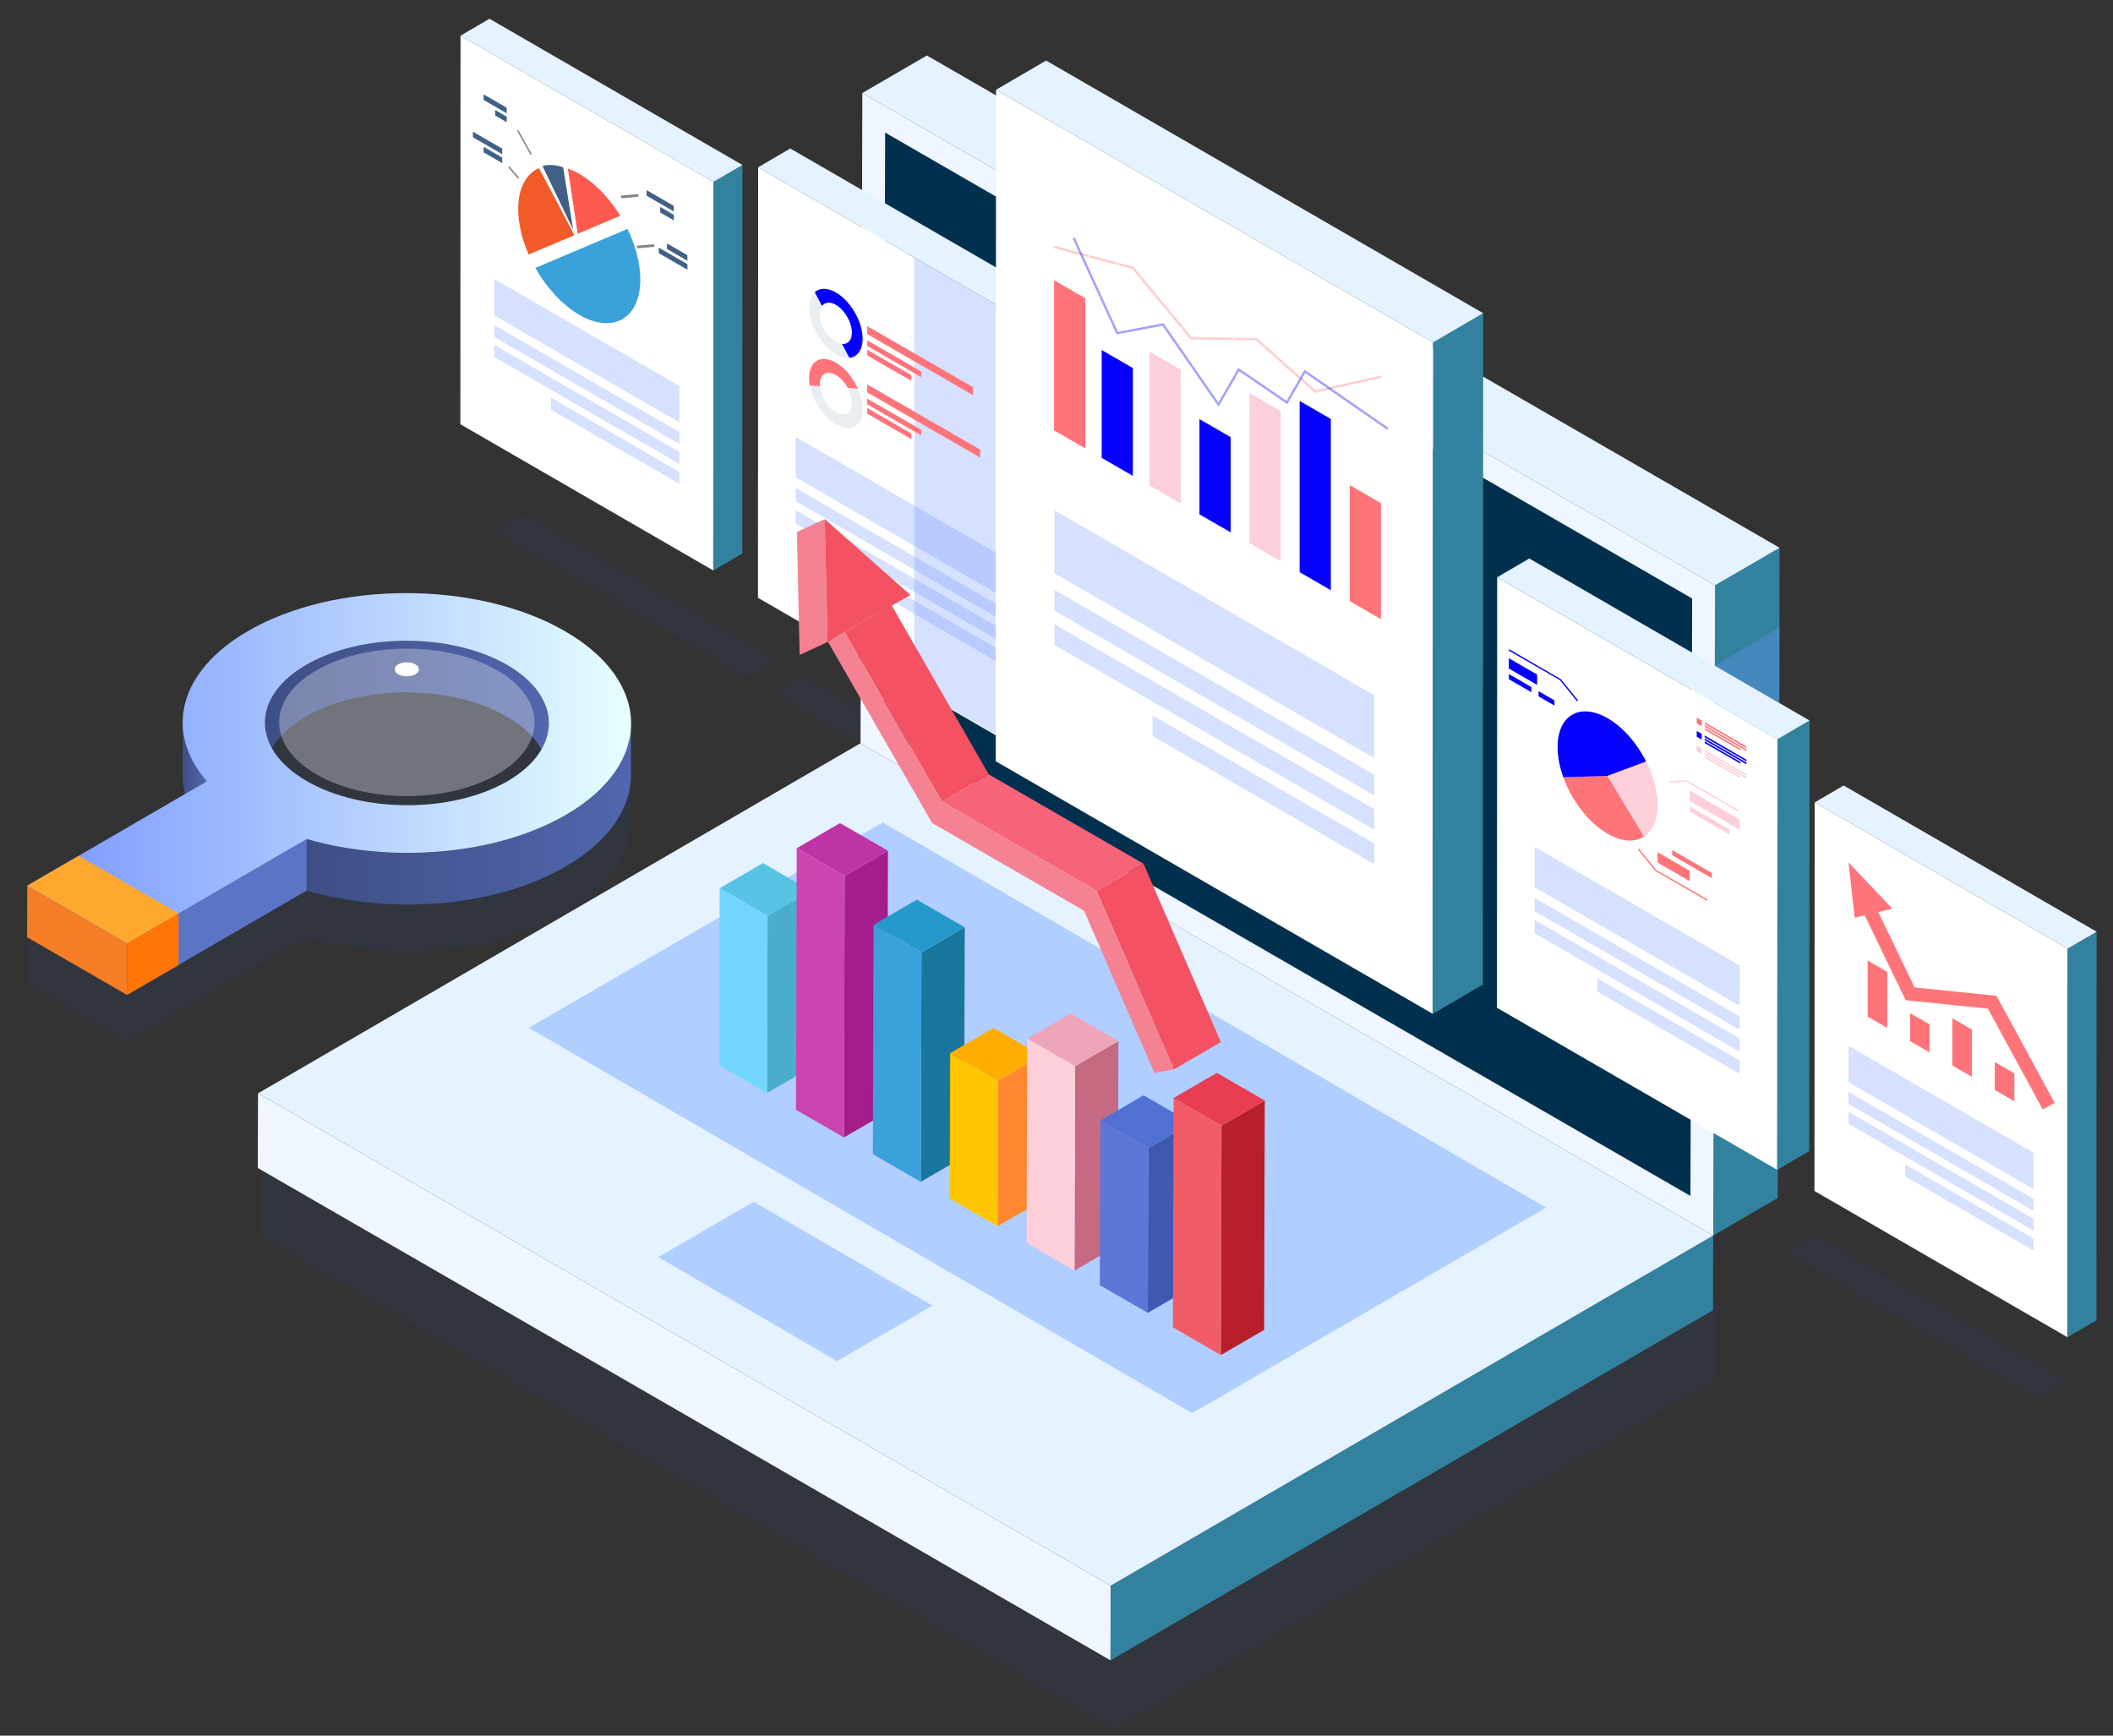 <?xml version="1.0" encoding="utf-8"?>
<!-- Generator: Adobe Illustrator 27.0.1, SVG Export Plug-In . SVG Version: 6.00 Build 0)  -->
<svg version="1.1" id="Õ_xBA__x2264__x201E__x5F_1"
	 xmlns="http://www.w3.org/2000/svg" xmlns:xlink="http://www.w3.org/1999/xlink" x="0px" y="0px" viewBox="0 0 4382.6 3600"
	 style="enable-background:new 0 0 4382.6 3600;" xml:space="preserve">
<rect x="0" y="0" width="4382.6" height="3600" fill="#333333" stroke="none"/>
<style type="text/css">
	.st0{opacity:0.21;fill:#2E406D;}
	.st1{enable-background:new    ;}
	.st2{fill:#F0F6FF;}
	.st3{fill:#32829F;}
	.st4{fill:#E5F2FF;}
	.st5{fill:#B0CEFF;}
	.st6{fill:#00304D;}
	.st7{fill:#FFFFFF;}
	.st8{opacity:0.3;fill:#7796FF;}
	.st9{fill:none;}
	.st10{fill:url(#XMLID_00000137820214964262509020000008728495216535456138_);}
	.st11{fill:url(#XMLID_00000073712332875270721700000004215446064768286096_);}
	.st12{fill:url(#XMLID_00000132786782785223848650000003381058411669370522_);}
	.st13{fill:#5C74C5;}
	.st14{fill:#F47D25;}
	.st15{fill:url(#XMLID_00000136397137671474093960000002006183173753645701_);}
	.st16{opacity:0.31;fill:#FFFFFF;}
	.st17{fill:#FFA82E;}
	.st18{fill:#FF7606;}
	.st19{fill:#E9EEF2;}
	.st20{fill:#0600FE;}
	.st21{fill:#FF7479;}
	.st22{fill:#FDCFD9;}
	.st23{opacity:0.37;fill:none;stroke:#FF7479;stroke-width:4.781;stroke-miterlimit:10;}
	.st24{opacity:0.37;fill:none;stroke:#FFFFFF;stroke-width:4.781;stroke-miterlimit:10;}
	.st25{opacity:0.37;fill:none;stroke:#0600FE;stroke-width:4.781;stroke-miterlimit:10;}
	.st26{fill:none;stroke:#FDCFD9;stroke-width:2.77;stroke-miterlimit:10;}
	.st27{fill:none;stroke:#0600FE;stroke-width:2.77;stroke-miterlimit:10;}
	.st28{fill:none;stroke:#FF7479;stroke-width:2.77;stroke-miterlimit:10;}
	.st29{fill:#416086;}
	.st30{fill:#FE5A4E;}
	.st31{fill:#3BA1DB;}
	.st32{fill:#F25A29;}
	.st33{fill:#848484;}
	.st34{fill:#49AECE;}
	.st35{fill:#57C4E5;}
	.st36{fill:#73D6FF;}
	.st37{fill:#A51C8B;}
	.st38{fill:#BF34A5;}
	.st39{fill:#CC44AF;}
	.st40{fill:#19769E;}
	.st41{fill:#2599CC;}
	.st42{fill:#FF882E;}
	.st43{fill:#FFAD00;}
	.st44{fill:#FFC600;}
	.st45{fill:#C66A82;}
	.st46{fill:#EFA5B9;}
	.st47{fill:#3E59AF;}
	.st48{fill:#5070D3;}
	.st49{fill:#5D77D8;}
	.st50{fill:#B7202B;}
	.st51{fill:#E83D52;}
	.st52{fill:#F25C67;}
	.st53{fill:#F48292;}
	.st54{fill:#F45162;}
	.st55{fill:#BDBDBD;}
	.st56{fill:#F76378;}
</style>
<g>
	<polygon id="XMLID_135_" class="st0" points="541.9,2410.6 1791.6,1684.4 3560.2,2705.5 3559.8,2860.3 2310.1,3586.5 541.5,2565.4 
			"/>
	<path id="XMLID_115_" class="st0" d="M56.2,2040.4l207.2,119.6l107-61.9v-0.2l265.5-154.2c2.8,0.8,5.6,1.6,8.4,2.4
		c0.9,0.3,1.9,0.5,2.8,0.8c1.9,0.5,3.7,1,5.6,1.5c1.1,0.3,2.2,0.6,3.4,0.9c1.7,0.4,3.4,0.9,5.1,1.3c1.2,0.3,2.4,0.6,3.6,0.9
		c1.6,0.4,3.3,0.8,4.9,1.2c1.3,0.3,2.5,0.6,3.8,0.9c1.6,0.4,3.2,0.7,4.8,1.1c1.3,0.3,2.6,0.6,3.9,0.8c1.6,0.3,3.2,0.7,4.8,1
		c1.3,0.3,2.7,0.5,4,0.8c1.6,0.3,3.1,0.6,4.7,0.9c1.3,0.3,2.7,0.5,4.1,0.8c1.6,0.3,3.1,0.6,4.7,0.9c0.4,0.1,0.7,0.1,1.1,0.2
		c1.5,0.3,3.1,0.5,4.6,0.8c0.7,0.1,1.4,0.3,2.2,0.4c2.7,0.5,5.3,0.9,8,1.3c0.6,0.1,1.2,0.2,1.7,0.3c2.1,0.3,4.2,0.7,6.3,1
		c0.9,0.1,1.9,0.3,2.8,0.4c1.8,0.3,3.5,0.5,5.3,0.8c1,0.1,2.1,0.3,3.1,0.4c1.7,0.2,3.5,0.5,5.2,0.7c1,0.1,2,0.3,3,0.4
		c1.9,0.2,3.9,0.5,5.8,0.7c0.8,0.1,1.6,0.2,2.4,0.3c2.7,0.3,5.3,0.6,8,0.9c0.1,0,0.1,0,0.2,0c3.7,0.4,7.5,0.7,11.2,1.1
		c1,0.1,2,0.2,3,0.3c3.1,0.3,6.2,0.5,9.3,0.7c0.8,0.1,1.5,0.1,2.3,0.2c3.7,0.3,7.5,0.5,11.2,0.7c0.9,0,1.8,0.1,2.7,0.1
		c3,0.2,6.1,0.3,9.1,0.4c0.6,0,1.2,0.1,1.8,0.1c0.4,0,0.8,0,1.2,0c3.5,0.1,7.1,0.2,10.7,0.3c0,0,0,0,0,0c3.5,0.1,7.1,0.1,10.6,0.2
		c1.1,0,2.1,0,3.2,0c2.6,0,5.2,0,7.8,0c1.1,0,2.2,0,3.2,0c3.3,0,6.6-0.1,9.9-0.1c0.2,0,0.5,0,0.7,0c0,0,0.1,0,0.1,0
		c3.4-0.1,6.9-0.2,10.3-0.3c1,0,2.1-0.1,3.1-0.1c2.5-0.1,4.9-0.2,7.4-0.3c1.2-0.1,2.3-0.1,3.5-0.2c2.5-0.1,5-0.3,7.5-0.4
		c1-0.1,1.9-0.1,2.9-0.2c3.4-0.2,6.9-0.5,10.3-0.7c0.1,0,0.2,0,0.2,0c0.4,0,0.9-0.1,1.3-0.1c2.9-0.2,5.9-0.5,8.8-0.7
		c1.1-0.1,2.2-0.2,3.3-0.3c2.4-0.2,4.8-0.5,7.2-0.7c1.1-0.1,2.3-0.2,3.4-0.4c2.7-0.3,5.4-0.6,8.1-0.9c0.7-0.1,1.4-0.2,2.1-0.3
		c3.4-0.4,6.8-0.9,10.1-1.3c0.2,0,0.4-0.1,0.6-0.1c0.6-0.1,1.2-0.2,1.8-0.3c2.7-0.4,5.4-0.8,8.1-1.2c1.1-0.2,2.2-0.3,3.3-0.5
		c2.6-0.4,5.3-0.8,7.9-1.3c0.9-0.1,1.7-0.3,2.6-0.4c3.4-0.6,6.8-1.2,10.2-1.8c0.7-0.1,1.4-0.3,2.1-0.4c2.7-0.5,5.5-1,8.2-1.6
		c0.5-0.1,1-0.2,1.5-0.3c0.5-0.1,1-0.2,1.5-0.3c3.2-0.7,6.4-1.3,9.6-2c0.5-0.1,1-0.2,1.5-0.3c3.6-0.8,7.2-1.6,10.8-2.5
		c0.9-0.2,1.8-0.4,2.8-0.7c3-0.7,6-1.5,8.9-2.2c0.7-0.2,1.5-0.4,2.2-0.6c3.5-0.9,7-1.9,10.5-2.8c0.3-0.1,0.5-0.1,0.8-0.2
		c1.3-0.4,2.7-0.8,4-1.1c0.9-0.2,1.7-0.5,2.6-0.7c2.5-0.7,4.9-1.4,7.4-2.2c0.1,0,0.2-0.1,0.3-0.1c2.5-0.8,5.1-1.6,7.6-2.4
		c0.8-0.3,1.6-0.5,2.4-0.8c1.7-0.6,3.4-1.1,5.1-1.7c1-0.3,1.9-0.6,2.9-1c1.5-0.5,3.1-1.1,4.6-1.6c1-0.3,2-0.7,3-1.1
		c1.5-0.5,3-1.1,4.5-1.6c1-0.4,2-0.7,3-1.1c1.5-0.6,3-1.1,4.5-1.7c0.9-0.4,1.9-0.7,2.8-1.1c0.3-0.1,0.7-0.3,1-0.4
		c0.7-0.3,1.3-0.5,2-0.8c2-0.8,3.9-1.6,5.9-2.3c1-0.4,2.1-0.8,3.1-1.3c1.9-0.8,3.8-1.6,5.7-2.4c1-0.4,2-0.8,2.9-1.3
		c2.2-0.9,4.3-1.9,6.5-2.9c0.6-0.3,1.3-0.6,1.9-0.9c2.8-1.3,5.5-2.5,8.2-3.8c0.7-0.3,1.4-0.7,2.1-1c2-1,4.1-2,6.1-3
		c0.9-0.5,1.9-0.9,2.8-1.4c1.8-0.9,3.6-1.8,5.3-2.7c1-0.5,1.9-1,2.9-1.5c1.8-1,3.6-1.9,5.4-2.9c0.8-0.5,1.7-0.9,2.5-1.4
		c2.6-1.4,5.2-2.9,7.7-4.4c89.9-52.3,135-120.7,135.2-189.2l0.3-106.9c0,0.3,0,0.6,0,0.9c0.6-69.7-45.2-139.6-137.3-192.8
		c-182.2-105.2-476.7-105.2-657.7,0c-90.4,52.5-135.4,121.3-135.1,190.2c0-0.3,0-0.7,0-1l-0.3,106.9c0,1,0,2,0,3.1
		c0,0.2,0,0.3,0,0.5c0,0.4,0,0.9,0,1.3c0,0.8,0,1.6,0.1,2.4c0,0.5,0,0.9,0.1,1.4c0,0.8,0.1,1.6,0.1,2.3c0,0.5,0.1,0.9,0.1,1.4
		c0.1,0.8,0.1,1.7,0.2,2.5c0,0.4,0.1,0.8,0.1,1.2c0.2,2.4,0.5,4.9,0.9,7.3c0.1,0.4,0.1,0.8,0.2,1.2c0.1,0.8,0.3,1.7,0.4,2.5
		c0.1,0.5,0.2,0.9,0.2,1.4c0.1,0.4,0.1,0.8,0.2,1.3c0.1,0.4,0.1,0.7,0.2,1.1c0.1,0.5,0.2,0.9,0.3,1.4c0.2,0.8,0.3,1.6,0.5,2.4
		c0.1,0.4,0.2,0.8,0.3,1.2c0.2,1,0.5,2,0.7,3.1c0,0.2,0.1,0.4,0.1,0.6c0.2,0.8,0.4,1.5,0.6,2.3L56.5,1933.5L56.2,2040.4z
		 M379,1600.7c0-0.4,0-0.7,0-1.1c0-0.4,0-0.9,0-1.3c0-0.4,0-0.7,0-1.1C378.9,1598.4,378.9,1599.5,379,1600.7z M379.2,1606.2
		c0-0.2,0-0.3,0-0.5c-0.1-0.8-0.1-1.6-0.1-2.3c0-0.4,0-0.9-0.1-1.3C379.1,1603.4,379.1,1604.8,379.2,1606.2z M379.7,1611.3
		c0-0.2,0-0.4-0.1-0.6c0-0.4-0.1-0.8-0.1-1.2c-0.1-0.8-0.1-1.6-0.2-2.4C379.4,1608.6,379.5,1610,379.7,1611.3z M381.1,1621.9
		c0,0,0-0.1,0-0.1c-0.1-0.8-0.3-1.7-0.4-2.5c-0.1-0.4-0.1-0.8-0.2-1.2c0-0.1,0-0.3-0.1-0.4C380.7,1619,380.9,1620.5,381.1,1621.9z
		 M382.1,1626.9c0,0,0-0.1,0-0.1c-0.1-0.5-0.2-0.9-0.3-1.4c-0.2-0.8-0.3-1.6-0.4-2.3c0-0.1,0-0.1,0-0.2
		C381.5,1624.2,381.8,1625.6,382.1,1626.9z M383.1,1631.7c-0.1-0.4-0.2-0.9-0.3-1.3c-0.1-0.4-0.2-0.8-0.3-1.2
		c-0.1-0.3-0.1-0.6-0.2-0.9C382.6,1629.5,382.9,1630.6,383.1,1631.7z M1149.2,1799.9c0.3-0.1,0.6-0.3,0.9-0.4c0,0,0,0,0,0
		C1149.8,1799.6,1149.5,1799.7,1149.2,1799.9z M1136.8,1578.9c0.1,0.7,0.2,1.4,0.4,2.2c-0.1-0.6-0.2-1.2-0.3-1.8
		C1136.8,1579.2,1136.8,1579,1136.8,1578.9z M635.1,1475.5C635.1,1475.5,635.1,1475.5,635.1,1475.5
		C635.1,1475.5,635.1,1475.5,635.1,1475.5c-1,0.6-1.9,1.1-2.9,1.7C633.1,1476.6,634.1,1476,635.1,1475.5z M648.7,1468.1
		c-0.1,0-0.1,0.1-0.2,0.1C648.6,1468.1,648.6,1468.1,648.7,1468.1z M677.2,1455.2L677.2,1455.2c-0.9,0.4-1.8,0.7-2.7,1.1
		C675.3,1455.9,676.3,1455.5,677.2,1455.2z M716.9,1441.9C716.9,1441.9,716.9,1441.9,716.9,1441.9
		C716.9,1441.9,716.9,1441.9,716.9,1441.9C716.9,1441.9,716.9,1441.9,716.9,1441.9z M722.8,1440.4c-0.1,0-0.1,0-0.2,0.1
		C722.6,1440.4,722.7,1440.4,722.8,1440.4z M745.8,1435C745.8,1435,745.8,1435,745.8,1435c-2.4,0.5-4.9,1-7.3,1.5
		C740.9,1436.1,743.4,1435.5,745.8,1435z M783.5,1429c-0.1,0-0.2,0-0.3,0C783.3,1429.1,783.4,1429,783.5,1429z M859.8,1425.8
		L859.8,1425.8c-1.3,0-2.7-0.1-4-0.1C857.2,1425.7,858.5,1425.8,859.8,1425.8z M893.4,1428C893.4,1428,893.4,1428,893.4,1428
		c-1.7-0.2-3.4-0.3-5-0.5C890.1,1427.7,891.8,1427.9,893.4,1428z M919.9,1431.4c-1.9-0.3-3.7-0.6-5.6-0.8
		C916.1,1430.8,918,1431.1,919.9,1431.4z M981.9,1445.6C981.9,1445.6,981.9,1445.6,981.9,1445.6c-1.1-0.3-2.1-0.7-3.2-1
		C979.8,1445,980.9,1445.3,981.9,1445.6z M991.5,1448.8c-2.2-0.7-4.5-1.5-6.7-2.2C987.1,1447.3,989.3,1448,991.5,1448.8z
		 M999.3,1451.5c-1.3-0.5-2.6-0.9-4-1.4C996.6,1450.5,998,1451,999.3,1451.5z M1009.5,1455.3c-2.1-0.8-4.3-1.7-6.4-2.5
		C1005.2,1453.7,1007.4,1454.5,1009.5,1455.3z M1051.4,1475.5c1.4,0.8,2.7,1.6,4.1,2.4C1054.2,1477.1,1052.8,1476.3,1051.4,1475.5
		c-2.3-1.3-4.6-2.6-7-3.9C1046.8,1472.9,1049.2,1474.2,1051.4,1475.5z M1065.6,1484.3c-0.6-0.4-1.2-0.8-1.8-1.2
		c-0.6-0.4-1.3-0.8-1.9-1.3C1063.2,1482.7,1064.4,1483.5,1065.6,1484.3z M1116.5,1531.9c-0.1-0.2-0.3-0.4-0.4-0.6
		C1116.2,1531.6,1116.3,1531.8,1116.5,1531.9z M1125.3,1546.2c0.4,0.7,0.8,1.4,1.1,2.1c-0.3-0.6-0.7-1.3-1-1.9
		C1125.3,1546.4,1125.3,1546.3,1125.3,1546.2z M1089.2,1825.5c0.8-0.3,1.5-0.5,2.3-0.8c0,0,0,0,0,0
		C1090.7,1824.9,1090,1825.2,1089.2,1825.5z M1046.3,1839.1c1.6-0.5,3.2-0.9,4.9-1.4c0,0,0,0-0.1,0
		C1049.6,1838.2,1048,1838.6,1046.3,1839.1z M1022.8,1845.2c0.6-0.2,1.3-0.3,1.9-0.5c0,0,0,0,0,0
		C1024,1844.8,1023.4,1845,1022.8,1845.2z M1009.6,1848.2c0.4-0.1,0.8-0.2,1.1-0.2C1010.4,1848,1010,1848.1,1009.6,1848.2
		C1009.6,1848.2,1009.6,1848.2,1009.6,1848.2z M986.7,1852.8c0.7-0.1,1.5-0.3,2.2-0.4c0,0,0,0,0,0
		C988.1,1852.5,987.4,1852.7,986.7,1852.8C986.7,1852.8,986.7,1852.8,986.7,1852.8z M963.8,1856.6c0.7-0.1,1.4-0.2,2.2-0.3
		c0,0,0,0,0,0C965.3,1856.4,964.6,1856.5,963.8,1856.6z M952.2,1858.3c0.6-0.1,1.2-0.2,1.7-0.2
		C953.3,1858.1,952.8,1858.2,952.2,1858.3C952.2,1858.3,952.2,1858.3,952.2,1858.3z M940.8,1859.8c0.4-0.1,0.8-0.1,1.3-0.1
		c0,0,0,0,0,0C941.6,1859.7,941.2,1859.7,940.8,1859.8z M894.3,1864c0.8,0,1.6-0.1,2.3-0.1C895.9,1863.9,895.2,1863.9,894.3,1864
		C894.4,1864,894.4,1864,894.3,1864z M883.4,1864.6c0.8,0,1.6-0.1,2.4-0.1C884.9,1864.5,884.2,1864.5,883.4,1864.6
		C883.4,1864.6,883.4,1864.6,883.4,1864.6z M839.1,1865.4c0.6,0,1.1,0,1.7,0c0,0,0,0,0,0C840.2,1865.4,839.7,1865.4,839.1,1865.4z
		 M827,1865.3C827,1865.3,827,1865.3,827,1865.3C827,1865.3,827,1865.3,827,1865.3C827.1,1865.3,827,1865.3,827,1865.3z M788,1863.4
		c0.3,0,0.6,0,0.8,0.1C788.5,1863.4,788.3,1863.4,788,1863.4C788,1863.4,788,1863.4,788,1863.4z M776.3,1862.5
		c0.8,0.1,1.6,0.1,2.4,0.2c0,0,0,0,0,0C777.9,1862.6,777.1,1862.5,776.3,1862.5z M731.6,1857.3c1.7,0.3,3.5,0.5,5.2,0.7c0,0,0,0,0,0
		C735.1,1857.8,733.4,1857.6,731.6,1857.3z M670,1845.7c0.9,0.2,1.7,0.4,2.6,0.6C671.8,1846.1,670.9,1845.9,670,1845.7
		C670,1845.7,670,1845.7,670,1845.7z M644.9,1839.2c0.9,0.3,1.9,0.5,2.8,0.8c-0.1,0-0.2,0-0.3-0.1
		C646.6,1839.7,645.7,1839.5,644.9,1839.2z M564.1,1648.8c5.1-8.9,11.5-17.6,19.2-26.1c9.4,29.4,33.8,57.5,73.1,80.2
		c103.4,59.7,271.2,59.7,374.6,0c38.9-22.5,63.2-50.2,72.8-79.2c0.2,0.2,0.4,0.4,0.5,0.6c1,1.1,1.9,2.2,2.9,3.3
		c0.2,0.2,0.4,0.4,0.6,0.7c0.8,1,1.7,2,2.5,3c0.2,0.2,0.3,0.4,0.5,0.6c0.8,1.1,1.7,2.1,2.5,3.2c0.7,0.9,1.4,1.9,2,2.8
		c0.3,0.4,0.7,0.9,1,1.3c1,1.4,1.9,2.8,2.8,4.1c0,0.1,0.1,0.1,0.1,0.2c0.9,1.3,1.7,2.6,2.5,4c0.3,0.5,0.5,0.9,0.8,1.4
		c0.3,0.5,0.6,1.1,0.9,1.6c-13.9,24.2-37.4,47-70.6,66.3c-114.6,66.6-301,66.6-416.4,0C602.2,1696.9,578.2,1673.6,564.1,1648.8z
		 M425.4,1712.9c1.2,1.4,2.4,2.8,3.6,4.2c-1-1.1-2-2.3-2.9-3.4C425.9,1713.5,425.6,1713.2,425.4,1712.9z M421.7,1708.4
		c0.8,1.1,1.7,2.1,2.5,3.1c-0.4-0.4-0.7-0.8-1-1.3c-0.4-0.4-0.7-0.9-1.1-1.4C422,1708.8,421.9,1708.6,421.7,1708.4z M419.3,1705.4
		c-0.5-0.7-1-1.3-1.5-2c0.9,1.2,1.9,2.5,2.9,3.7c-0.1-0.1-0.1-0.2-0.2-0.3C420.1,1706.3,419.7,1705.9,419.3,1705.4z M414.3,1698.6
		c0.9,1.2,1.7,2.4,2.6,3.6c-0.1-0.1-0.2-0.2-0.3-0.3c-0.5-0.7-1-1.3-1.5-2C414.9,1699.4,414.6,1699,414.3,1698.6z M411,1693.8
		c0.7,1.1,1.5,2.2,2.2,3.2c-0.2-0.3-0.4-0.6-0.6-0.9c-0.4-0.5-0.7-1-1.1-1.5C411.4,1694.4,411.2,1694.1,411,1693.8z M407.7,1688.9
		c0.7,1.2,1.5,2.3,2.3,3.5c-0.3-0.4-0.6-0.9-0.9-1.3C408.7,1690.3,408.2,1689.6,407.7,1688.9z M404.4,1683.5
		c0.8,1.4,1.7,2.8,2.6,4.2c-0.1-0.1-0.1-0.2-0.2-0.3c-0.5-0.8-1-1.6-1.5-2.4c-0.2-0.4-0.5-0.8-0.7-1.2
		C404.6,1683.7,404.5,1683.6,404.4,1683.5z M401.8,1679c0.6,1.1,1.3,2.2,1.9,3.3c-0.4-0.7-0.8-1.4-1.2-2.1c0,0,0-0.1,0-0.1
		C402.2,1679.8,402,1679.4,401.8,1679z M399.1,1674c0.6,1.2,1.3,2.4,1.9,3.5c-0.2-0.3-0.4-0.6-0.5-1c-0.2-0.3-0.3-0.6-0.5-0.9
		C399.7,1675.1,399.4,1674.6,399.1,1674z M396.5,1668.8c0.7,1.4,1.4,2.8,2.1,4.1c-0.2-0.4-0.4-0.8-0.6-1.2c-0.4-0.8-0.8-1.5-1.1-2.3
		C396.7,1669.2,396.6,1669,396.5,1668.8z M394.1,1663.9c0.5,1.2,1.1,2.4,1.7,3.5c-0.3-0.5-0.5-1.1-0.8-1.6c-0.2-0.5-0.4-0.9-0.6-1.4
		C394.3,1664.2,394.2,1664,394.1,1663.9z M392,1659c0.5,1.2,1,2.3,1.5,3.5c0-0.1-0.1-0.2-0.1-0.3c-0.2-0.4-0.4-0.9-0.6-1.3
		C392.5,1660.2,392.3,1659.6,392,1659z M389.7,1653.3c0.6,1.5,1.1,3,1.8,4.4c-0.1-0.2-0.2-0.4-0.2-0.6c-0.5-1.2-1-2.4-1.4-3.6
		C389.8,1653.5,389.8,1653.4,389.7,1653.3z M388,1648.6c0.4,1.3,0.9,2.5,1.3,3.7c-0.3-0.8-0.6-1.6-0.9-2.4c-0.1-0.4-0.3-0.8-0.4-1.2
		C388.1,1648.7,388,1648.6,388,1648.6z M386.4,1643.8c0.4,1.1,0.7,2.3,1.1,3.4c-0.1-0.3-0.2-0.6-0.3-0.8c-0.1-0.4-0.3-0.9-0.4-1.3
		C386.7,1644.6,386.6,1644.2,386.4,1643.8z M384.7,1638.1c0.4,1.4,0.8,2.8,1.2,4.2c-0.1-0.3-0.2-0.6-0.3-0.9
		c-0.3-0.9-0.5-1.7-0.7-2.6C384.9,1638.5,384.8,1638.3,384.7,1638.1z M384.5,1637.3c-0.3-1.1-0.6-2.2-0.9-3.2c0-0.2-0.1-0.4-0.1-0.6
		c0-0.1-0.1-0.2-0.1-0.3C383.8,1634.6,384.2,1635.9,384.5,1637.3z"/>
	<polygon id="XMLID_191_" class="st0" points="2128.8,1741.6 1604.1,1438.3 1664.2,1403.3 2188.8,1706.5 	"/>
	<g id="XMLID_16_">
		<g id="XMLID_40_">
			<g id="XMLID_24_" class="st1">
				<g id="XMLID_29_">
					<polygon id="XMLID_33_" class="st2" points="535.1,2267.8 534.7,2422.6 2303.3,3443.8 2303.7,3288.9 					"/>
				</g>
				<g id="XMLID_27_">
					<polygon id="XMLID_28_" class="st3" points="2303.7,3288.9 2303.3,3443.8 3553,2717.5 3553.4,2562.7 					"/>
				</g>
				<g id="XMLID_25_">
					<polygon id="XMLID_26_" class="st4" points="1784.8,1541.6 535.1,2267.8 2303.7,3288.9 3553.4,2562.7 					"/>
				</g>
			</g>
		</g>
		<g id="XMLID_52_">
			<polygon id="XMLID_53_" class="st5" points="1830.8,1705.8 1097,2131.9 2472.7,2931.1 3206.5,2504.9 			"/>
		</g>
		<g id="XMLID_45_">
			<polygon id="XMLID_66_" class="st5" points="1563.1,2492.7 1365.3,2607.5 1736.1,2823 1933.9,2708.1 			"/>
		</g>
		<g id="XMLID_71_">
			<polygon id="XMLID_72_" class="st3" points="3553.4,2562.7 3687.3,2484.9 3691.1,1136.2 3557.2,1214 			"/>
		</g>
		<g id="XMLID_69_">
			<polygon id="XMLID_70_" class="st4" points="3557.2,1214 3691.1,1136.2 1922.5,115.1 1788.6,192.9 			"/>
		</g>
		<polygon id="XMLID_68_" class="st2" points="1788.6,192.9 1784.8,1541.6 3553.4,2562.7 3557.2,1214 		"/>
		<polygon id="XMLID_21_" class="st6" points="3509.7,1241.4 1835.9,275 1832.4,1514.2 3506.2,2480.6 		"/>
	</g>
	<polygon id="XMLID_231_" class="st7" points="1572.1,1239.9 2153.4,1576 2153.9,682.9 1572.5,346.9 	"/>
	<polygon id="XMLID_230_" class="st8" points="1650.2,989.9 2075.6,1235.8 2075.6,1152.2 1650.2,906.3 	"/>
	<polygon id="XMLID_229_" class="st8" points="1650.2,1039.5 2075.6,1285.4 2075.6,1258 1650.2,1012.1 	"/>
	<polygon id="XMLID_228_" class="st8" points="1650.2,1085.3 2075.6,1331.1 2075.6,1303.7 1650.2,1057.8 	"/>
	<polygon id="XMLID_227_" class="st8" points="1780.6,1206.4 2075.5,1376.9 2075.5,1349.4 1780.6,1178.9 	"/>
	<polygon id="XMLID_226_" class="st3" points="2153.4,1576 2220,1537.1 2220.4,644 2153.9,682.9 	"/>
	<polygon id="XMLID_225_" class="st4" points="2153.9,682.9 1572.5,346.9 1639.1,308 2220.4,644 	"/>
	<polygon id="XMLID_223_" class="st7" points="3104.9,2090.3 3686.2,2426.4 3686.7,1533.3 3105.3,1197.3 	"/>
	<polygon id="XMLID_222_" class="st8" points="3183,1840.3 3608.4,2086.2 3608.4,2002.6 3183,1756.7 	"/>
	<polygon id="XMLID_221_" class="st8" points="3183,1890 3608.4,2135.8 3608.4,2108.4 3183,1862.5 	"/>
	<polygon id="XMLID_220_" class="st8" points="3182.9,1935.7 3608.3,2181.6 3608.4,2154.1 3182.9,1908.2 	"/>
	<polygon id="XMLID_219_" class="st8" points="3313.4,2056.8 3608.3,2227.3 3608.3,2199.8 3313.4,2029.4 	"/>
	<polygon id="XMLID_188_" class="st3" points="3686.2,2426.4 3752.8,2387.5 3753.2,1494.4 3686.7,1533.3 	"/>
	<polygon id="XMLID_187_" class="st4" points="3686.7,1533.3 3105.3,1197.3 3171.9,1158.4 3753.2,1494.4 	"/>
	<polygon id="XMLID_186_" class="st8" points="1896.5,1427.4 2065.9,1523 2065.9,632.1 1896.5,534.1 	"/>
	<polygon id="XMLID_184_" class="st7" points="2065.2,1578.9 2971.8,2102.9 2972.5,710.2 2065.9,186.2 	"/>
	<polygon id="XMLID_183_" class="st8" points="2187.1,1189 2850.4,1572.4 2850.5,1442.1 2187.1,1058.6 	"/>
	<polygon id="XMLID_182_" class="st8" points="2187,1266.4 2850.4,1649.8 2850.4,1607.1 2187,1223.6 	"/>
	<polygon id="XMLID_181_" class="st8" points="2187,1337.7 2850.4,1721.1 2850.4,1678.3 2187,1294.9 	"/>
	<polygon id="XMLID_180_" class="st8" points="2390.4,1526.5 2850.3,1792.4 2850.3,1749.6 2390.4,1483.8 	"/>
	<polygon id="XMLID_149_" class="st3" points="2971.8,2102.9 3075.6,2042.2 3076.3,649.6 2972.5,710.2 	"/>
	<polygon id="XMLID_148_" class="st4" points="2972.5,710.2 2065.9,186.2 2169.7,125.6 3076.3,649.6 	"/>
	<polygon id="XMLID_233_" class="st8" points="3557.2,1381.2 3691.1,1300.8 3691.1,1458.5 	"/>
	<polygon id="XMLID_302_" class="st7" points="3763.4,2470.3 4288.1,2773.6 4288.5,1967.6 3763.9,1664.3 	"/>
	<polygon id="XMLID_301_" class="st8" points="3834,2244.7 4217.9,2466.6 4217.9,2391.1 3834,2169.2 	"/>
	<polygon id="XMLID_300_" class="st8" points="3833.9,2289.5 4217.8,2511.4 4217.9,2486.6 3833.9,2264.7 	"/>
	<polygon id="XMLID_299_" class="st8" points="3833.9,2330.7 4217.8,2552.6 4217.8,2527.9 3833.9,2306 	"/>
	<polygon id="XMLID_298_" class="st8" points="3951.6,2440 4217.8,2593.9 4217.8,2569.1 3951.6,2415.3 	"/>
	<polygon id="XMLID_296_" class="st3" points="4288.1,2773.6 4348.2,2738.5 4348.6,1932.5 4288.5,1967.6 	"/>
	<polygon id="XMLID_295_" class="st4" points="4288.5,1967.6 3763.9,1664.3 3823.9,1629.2 4348.6,1932.5 	"/>
	<polygon id="XMLID_142_" class="st0" points="4228.5,2901.1 3703.8,2597.9 3763.9,2562.8 4288.5,2866 	"/>
	<polygon id="XMLID_35_" class="st0" points="1549.4,1405 1024.8,1101.7 1084.8,1066.6 1609.5,1369.9 	"/>
	<polygon id="XMLID_311_" class="st7" points="954.8,879.9 1479.4,1183.2 1479.8,377.2 955.2,74 	"/>
	<polygon id="XMLID_310_" class="st8" points="1025.3,654.3 1409.2,876.2 1409.2,800.8 1025.3,578.9 	"/>
	<polygon id="XMLID_309_" class="st8" points="1025.3,699.1 1409.2,921 1409.2,896.3 1025.3,674.4 	"/>
	<polygon id="XMLID_308_" class="st8" points="1025.2,740.4 1409.2,962.3 1409.2,937.5 1025.3,715.6 	"/>
	<polygon id="XMLID_307_" class="st8" points="1142.9,849.7 1409.1,1003.5 1409.1,978.8 1143,824.9 	"/>
	<polygon id="XMLID_306_" class="st3" points="1479.4,1183.2 1539.5,1148.1 1539.9,342.2 1479.8,377.2 	"/>
	<polygon id="XMLID_305_" class="st4" points="1479.8,377.2 955.2,74 1015.2,38.9 1539.9,342.2 	"/>
	<path id="XMLID_626_" class="st9" d="M1619.6,2054c-1.8,0.1-3.7,0.3-5.5,0.5C1615.9,2054.3,1617.8,2054.2,1619.6,2054
		C1619.6,2054,1619.6,2054,1619.6,2054z"/>
	<path id="XMLID_627_" class="st9" d="M1576.8,2058.7c-0.8,0.1-1.5,0.2-2.3,0.3c-0.9,0.1-1.8,0.3-2.7,0.4c-0.4,0.1-0.8,0.1-1.1,0.2
		C1572.8,2059.3,1574.8,2059,1576.8,2058.7C1576.8,2058.7,1576.8,2058.7,1576.8,2058.7z"/>
	<path id="XMLID_628_" class="st9" d="M1565.9,2060.3c-0.4,0.1-0.8,0.1-1.3,0.2c0.5-0.1,0.9-0.1,1.4-0.2
		C1566,2060.3,1565.9,2060.3,1565.9,2060.3z"/>
	<path id="XMLID_641_" class="st9" d="M1897.7,2083.5c1.6,0.5,3.2,1,4.8,1.6C1900.9,2084.5,1899.3,2084,1897.7,2083.5
		C1897.7,2083.5,1897.7,2083.5,1897.7,2083.5z"/>
	<path id="XMLID_643_" class="st9" d="M1712.3,2052.1c2.7,0.1,5.3,0.2,8,0.4C1717.6,2052.4,1715,2052.2,1712.3,2052.1
		C1712.3,2052.1,1712.3,2052.1,1712.3,2052.1z"/>
	<path id="XMLID_644_" class="st9" d="M2213.7,2454.3c-0.4,0.5-0.8,1-1.2,1.5c0.5-0.6,0.9-1.2,1.4-1.7
		C2213.8,2454.2,2213.7,2454.2,2213.7,2454.3z"/>
	<path id="XMLID_645_" class="st9" d="M2266.9,2328.9c0,0.4-0.1,0.8-0.1,1.2c0.1-0.7,0.1-1.3,0.2-2
		C2266.9,2328.4,2266.9,2328.7,2266.9,2328.9z"/>
	<path id="XMLID_646_" class="st9" d="M2266,2337c-0.1,0.4-0.1,0.9-0.2,1.3c0.1-0.7,0.2-1.4,0.3-2
		C2266.1,2336.5,2266,2336.7,2266,2337z"/>
	<path id="XMLID_647_" class="st9" d="M2259.3,2369.1c-0.1,0.3-0.2,0.6-0.3,0.9c0.2-0.5,0.3-1,0.5-1.5
		C2259.4,2368.6,2259.4,2368.8,2259.3,2369.1z"/>
	<path id="XMLID_648_" class="st9" d="M1751,2054.6c2.5,0.2,5.1,0.5,7.6,0.7c0,0,0,0,0,0C1756.1,2055.1,1753.5,2054.9,1751,2054.6z"
		/>
	<g id="XMLID_39_">
		
			<linearGradient id="XMLID_00000018935719389786622340000013231958965388847805_" gradientUnits="userSpaceOnUse" x1="3389.012" y1="1468.209" x2="3978.192" y2="1468.209" gradientTransform="matrix(-1 0 0 1 4527.38 0)">
			<stop  offset="0" style="stop-color:#5166AD"/>
			<stop  offset="1" style="stop-color:#3E4E85"/>
		</linearGradient>
		<path id="XMLID_34_" style="fill:url(#XMLID_00000018935719389786622340000013231958965388847805_);" d="M549.5,1498.8
			c0.1-43.4,28.6-86.7,85.6-119.8c1.8-1,3.5-2,5.3-3c0.6-0.3,1.2-0.6,1.8-1c1.2-0.7,2.4-1.3,3.6-2c0.7-0.4,1.5-0.8,2.2-1.1
			c1.1-0.6,2.2-1.1,3.3-1.7c0.8-0.4,1.6-0.8,2.4-1.2c1.1-0.5,2.1-1.1,3.2-1.6c0.8-0.4,1.7-0.8,2.5-1.2c1.1-0.5,2.1-1,3.2-1.5
			c0.9-0.4,1.8-0.8,2.6-1.2c1.1-0.5,2.1-0.9,3.2-1.4c0.9-0.4,1.8-0.8,2.7-1.1c1.1-0.4,2.1-0.9,3.2-1.3c0.9-0.4,1.8-0.7,2.8-1.1
			c0.8-0.3,1.6-0.7,2.4-1c0.2-0.1,0.4-0.1,0.6-0.2c2.5-1,5.1-1.9,7.7-2.9c0.5-0.2,1.1-0.4,1.6-0.6c2.1-0.8,4.3-1.5,6.5-2.2
			c0.7-0.2,1.5-0.5,2.2-0.7c2.6-0.9,5.3-1.7,7.9-2.5c0,0,0.1,0,0.1,0c2.7-0.8,5.4-1.6,8.1-2.4c0.3-0.1,0.6-0.2,1-0.3
			c0.5-0.1,1.1-0.3,1.6-0.4c1.5-0.4,2.9-0.8,4.4-1.2c0.9-0.2,1.9-0.5,2.8-0.7c1.5-0.4,3-0.8,4.5-1.1c0.9-0.2,1.8-0.4,2.7-0.6
			c1.7-0.4,3.5-0.8,5.2-1.2c0.7-0.2,1.4-0.3,2.1-0.5c2.4-0.5,4.9-1,7.3-1.5c0.1,0,0.1,0,0.2,0c0.6-0.1,1.3-0.2,1.9-0.4
			c1.6-0.3,3.3-0.6,4.9-0.9c0.9-0.2,1.8-0.3,2.7-0.5c1.4-0.3,2.9-0.5,4.3-0.8c1-0.2,2-0.3,3-0.5c1.4-0.2,2.7-0.4,4.1-0.7
			c1-0.2,2.1-0.3,3.1-0.5c1.3-0.2,2.7-0.4,4-0.6c0.3,0,0.7-0.1,1-0.1c0.8-0.1,1.5-0.2,2.3-0.3c1.2-0.2,2.4-0.3,3.6-0.5
			c1.1-0.1,2.3-0.3,3.4-0.4c1.2-0.1,2.4-0.3,3.6-0.4c1.1-0.1,2.3-0.2,3.4-0.4c1.2-0.1,2.4-0.2,3.6-0.4c1.1-0.1,2.3-0.2,3.4-0.3
			c1.2-0.1,2.4-0.2,3.7-0.3c0.5,0,0.9-0.1,1.4-0.1c0.7-0.1,1.4-0.1,2-0.1c1.2-0.1,2.5-0.2,3.7-0.3c1.1-0.1,2.3-0.1,3.4-0.2
			c1.2-0.1,2.5-0.1,3.7-0.2c1.1-0.1,2.3-0.1,3.4-0.2c1.2-0.1,2.5-0.1,3.7-0.2c1.1,0,2.3-0.1,3.4-0.1c1.2,0,2.5-0.1,3.7-0.1
			c0.6,0,1.1,0,1.7,0c0.6,0,1.1,0,1.7,0c1.3,0,2.6,0,3.9-0.1c1.1,0,2.2,0,3.3,0c1.3,0,2.6,0,4,0c1.1,0,2.2,0,3.3,0
			c1.3,0,2.6,0,4,0.1c1.1,0,2.2,0,3.3,0.1c1.3,0,2.7,0.1,4,0.1c0.8,0,1.5,0,2.3,0.1c0.3,0,0.6,0,0.9,0c1.7,0.1,3.5,0.2,5.2,0.2
			c0.8,0,1.6,0.1,2.4,0.1c2.5,0.1,5.1,0.3,7.6,0.5c0.2,0,0.4,0,0.6,0c2.3,0.2,4.7,0.3,7,0.5c0.8,0.1,1.7,0.2,2.5,0.2
			c1.7,0.2,3.4,0.3,5.1,0.5c0.3,0,0.7,0.1,1,0.1c0.5,0.1,1,0.1,1.6,0.2c2.1,0.2,4.1,0.4,6.2,0.7c0.8,0.1,1.7,0.2,2.5,0.3
			c2.6,0.3,5.2,0.7,7.8,1c0.2,0,0.4,0,0.5,0.1c2.8,0.4,5.5,0.8,8.2,1.2c0.8,0.1,1.6,0.3,2.4,0.4c2,0.3,4.1,0.7,6.1,1
			c0.5,0.1,1,0.2,1.5,0.3c0.4,0.1,0.8,0.2,1.2,0.2c1.1,0.2,2.2,0.4,3.4,0.6c1.1,0.2,2.3,0.4,3.4,0.7c1.1,0.2,2.2,0.5,3.3,0.7
			c1.1,0.2,2.3,0.5,3.4,0.7c1.1,0.2,2.2,0.5,3.3,0.7c1.1,0.2,2.2,0.5,3.3,0.8c1.1,0.3,2.2,0.5,3.3,0.8c1.1,0.3,2.2,0.5,3.3,0.8
			c1.1,0.3,2.2,0.5,3.3,0.8c1.1,0.3,2.2,0.6,3.3,0.9c1.1,0.3,2.2,0.6,3.2,0.9c1.1,0.3,2.2,0.6,3.3,0.9c1.1,0.3,2.1,0.6,3.2,0.9
			c1.1,0.3,2.2,0.6,3.2,1c1.1,0.3,2.1,0.6,3.2,1c0.6,0.2,1.3,0.4,1.9,0.6c0.3,0.1,0.6,0.2,0.9,0.3c2.7,0.9,5.4,1.7,8,2.6
			c0.1,0.1,0.3,0.1,0.4,0.2c2.5,0.9,5,1.8,7.5,2.7c0.7,0.3,1.4,0.5,2.1,0.8c2.2,0.8,4.4,1.7,6.6,2.5c0.4,0.2,0.8,0.3,1.3,0.5
			c2.5,1,5.1,2.1,7.6,3.1c0.6,0.3,1.3,0.6,1.9,0.8c2,0.9,4,1.8,6,2.7c0.6,0.3,1.2,0.6,1.8,0.8c2.4,1.1,4.9,2.3,7.2,3.5
			c0.4,0.2,0.9,0.5,1.3,0.7c2,1,4,2,5.9,3.1c0.6,0.3,1.3,0.7,1.9,1c2.3,1.3,4.7,2.6,7,3.9c1.8,1,3.5,2,5.2,3.1
			c0.6,0.3,1.1,0.7,1.7,1c1,0.6,2,1.3,3,1.9c0.1,0.1,0.2,0.1,0.3,0.2c0.7,0.5,1.5,0.9,2.2,1.4c0.9,0.6,1.9,1.2,2.8,1.8
			c0.7,0.5,1.4,1,2.2,1.5c0.9,0.6,1.8,1.2,2.6,1.8c0.7,0.5,1.4,1,2.1,1.5c0.8,0.6,1.7,1.2,2.5,1.8c0.7,0.5,1.4,1,2.1,1.6
			c0.8,0.6,1.6,1.2,2.4,1.8c0.7,0.5,1.3,1.1,2,1.6c0.8,0.6,1.5,1.2,2.3,1.8c0.7,0.5,1.3,1.1,1.9,1.6c0.7,0.6,1.5,1.2,2.2,1.9
			c0.6,0.6,1.3,1.1,1.9,1.7c0.7,0.6,1.4,1.2,2.1,1.9c0.6,0.6,1.2,1.1,1.8,1.7c0.4,0.4,0.8,0.8,1.3,1.2c0.3,0.3,0.7,0.7,1,1
			c0.3,0.2,0.5,0.5,0.8,0.7c1.1,1.1,2.2,2.1,3.2,3.2c0.2,0.2,0.3,0.3,0.5,0.5c0.9,1,1.8,2,2.7,2.9c0.2,0.2,0.4,0.5,0.6,0.7
			c1,1.1,1.9,2.2,2.9,3.3c0.2,0.2,0.4,0.4,0.6,0.7c0.8,1,1.7,2,2.5,3c0.2,0.2,0.3,0.4,0.5,0.6c0.7,0.9,1.4,1.8,2.2,2.7
			c0.1,0.1,0.2,0.3,0.3,0.4c0.7,0.9,1.4,1.9,2,2.8c0.3,0.4,0.6,0.9,1,1.3c1,1.4,1.9,2.8,2.8,4.1c0,0.1,0.1,0.1,0.1,0.2
			c0.9,1.3,1.7,2.6,2.5,4c0.3,0.5,0.5,0.9,0.8,1.4c0.5,0.9,1.1,1.9,1.6,2.8c0.1,0.2,0.2,0.3,0.3,0.5c0.3,0.5,0.5,0.9,0.7,1.4
			c0.4,0.7,0.8,1.5,1.1,2.2c0.3,0.6,0.6,1.3,0.9,1.9c0.4,0.7,0.7,1.5,1,2.2c0.3,0.6,0.6,1.3,0.8,1.9c0.3,0.7,0.6,1.5,0.9,2.2
			c0.3,0.6,0.5,1.3,0.8,1.9c0.3,0.7,0.6,1.5,0.8,2.2c0.1,0.3,0.2,0.5,0.3,0.8c0.1,0.4,0.3,0.8,0.4,1.2c0.2,0.7,0.5,1.4,0.7,2.1
			c0.2,0.7,0.4,1.3,0.6,2c0.2,0.7,0.4,1.4,0.6,2.1c0.2,0.7,0.4,1.3,0.5,2c0.2,0.7,0.4,1.4,0.5,2.1c0.2,0.7,0.3,1.3,0.5,2
			c0.2,0.7,0.3,1.4,0.4,2.1c0.1,0.3,0.1,0.6,0.2,0.9c0.1,0.4,0.1,0.7,0.2,1.1c0.1,0.7,0.2,1.4,0.4,2.1c0.1,0.7,0.2,1.3,0.3,2
			c0.1,0.7,0.2,1.4,0.3,2.1c0.1,0.7,0.1,1.3,0.2,2c0.1,0.7,0.1,1.4,0.2,2.1c0,0.7,0.1,1.3,0.1,2c0,0.7,0.1,1.4,0.1,2.1
			c0,0.4,0,0.7,0,1.1c0,0.7,0,1.3,0,2l0,0l0,0l-0.3,106.9c0-1,0-2-0.1-3c0-0.7,0-1.4-0.1-2.1c0-0.7-0.1-1.3-0.1-2
			c-0.1-0.7-0.1-1.4-0.2-2.1c-0.1-0.7-0.1-1.3-0.2-2c-0.1-0.7-0.2-1.4-0.3-2.1c-0.1-0.7-0.2-1.3-0.3-2c-0.1-0.7-0.2-1.4-0.4-2.1
			c-0.1-0.7-0.2-1.3-0.4-2c-0.1-0.7-0.3-1.4-0.4-2.1c-0.1-0.7-0.3-1.3-0.5-2c-0.2-0.7-0.3-1.4-0.5-2.1c-0.2-0.7-0.4-1.3-0.5-2
			c-0.2-0.7-0.4-1.4-0.6-2.1c-0.2-0.7-0.4-1.3-0.6-2c-0.2-0.7-0.5-1.4-0.7-2.1c-0.2-0.7-0.5-1.3-0.7-2c-0.3-0.7-0.5-1.5-0.8-2.2
			c-0.3-0.6-0.5-1.3-0.8-1.9c-0.3-0.7-0.6-1.4-0.9-2.2c-0.3-0.6-0.6-1.3-0.9-1.9c-0.3-0.7-0.7-1.4-1-2.2c-0.3-0.6-0.6-1.3-0.9-1.9
			c-0.4-0.7-0.7-1.4-1.1-2.2c-0.3-0.6-0.6-1.2-1-1.9c-0.5-0.9-1.1-1.9-1.6-2.8c-0.3-0.5-0.5-0.9-0.8-1.4c-0.8-1.3-1.6-2.6-2.5-4
			c0-0.1-0.1-0.1-0.1-0.2c-0.9-1.4-1.8-2.8-2.8-4.1c-0.3-0.4-0.6-0.9-1-1.3c-0.7-0.9-1.3-1.9-2-2.8c-0.8-1.1-1.6-2.1-2.5-3.2
			c-0.2-0.2-0.3-0.4-0.5-0.6c-0.8-1-1.6-2-2.5-3c-0.2-0.2-0.4-0.4-0.6-0.7c-0.9-1.1-1.9-2.2-2.9-3.3c-0.2-0.2-0.4-0.5-0.6-0.7
			c-0.9-1-1.8-2-2.7-2.9c-0.2-0.2-0.3-0.3-0.5-0.5c-1-1.1-2.1-2.1-3.2-3.2c-0.3-0.2-0.5-0.5-0.8-0.7c-0.7-0.7-1.5-1.4-2.2-2.1
			c-0.6-0.6-1.2-1.1-1.8-1.7c-0.7-0.6-1.4-1.2-2.1-1.9c-0.6-0.6-1.2-1.1-1.9-1.7c-0.7-0.6-1.4-1.2-2.2-1.8c-0.6-0.5-1.3-1.1-1.9-1.6
			c-0.7-0.6-1.5-1.2-2.3-1.8c-0.7-0.5-1.3-1.1-2-1.6c-0.8-0.6-1.6-1.2-2.4-1.8c-0.7-0.5-1.4-1.1-2.1-1.6c-0.8-0.6-1.6-1.2-2.5-1.8
			c-0.7-0.5-1.4-1-2.1-1.5c-0.9-0.6-1.7-1.2-2.6-1.8c-0.7-0.5-1.4-1-2.2-1.5c-0.9-0.6-1.8-1.2-2.8-1.8c-0.7-0.5-1.4-0.9-2.2-1.4
			c-1.1-0.7-2.2-1.4-3.4-2.1c-0.6-0.3-1.1-0.7-1.7-1c-1.7-1-3.4-2.1-5.2-3.1c-2.3-1.3-4.6-2.6-7-3.9c-0.6-0.3-1.3-0.7-1.9-1
			c-2-1-3.9-2.1-5.9-3.1c-0.4-0.2-0.9-0.5-1.3-0.7c-2.4-1.2-4.8-2.4-7.2-3.5c-0.6-0.3-1.2-0.6-1.8-0.8c-2-0.9-4-1.8-6-2.7
			c-0.6-0.3-1.3-0.6-1.9-0.8c-2.5-1.1-5-2.1-7.6-3.1c-0.4-0.2-0.9-0.3-1.3-0.5c-2.2-0.9-4.4-1.7-6.6-2.5c-0.7-0.3-1.4-0.5-2.2-0.8
			c-2.5-0.9-5-1.8-7.5-2.7c-0.1-0.1-0.3-0.1-0.4-0.2c-2.7-0.9-5.3-1.8-8-2.6c-1-0.3-1.9-0.6-2.9-0.9c-1.1-0.3-2.1-0.7-3.2-1
			c-1.1-0.3-2.2-0.6-3.2-1c-1.1-0.3-2.1-0.6-3.2-0.9c-1.1-0.3-2.2-0.6-3.3-0.9c-1.1-0.3-2.2-0.6-3.2-0.9c-1.1-0.3-2.2-0.6-3.3-0.9
			c-1.1-0.3-2.2-0.6-3.3-0.8c-1.1-0.3-2.2-0.5-3.3-0.8c-1.1-0.3-2.2-0.5-3.3-0.8c-1.1-0.3-2.2-0.5-3.4-0.8c-1.1-0.2-2.2-0.5-3.3-0.7
			c-1.1-0.2-2.3-0.5-3.4-0.7c-1.1-0.2-2.2-0.5-3.3-0.7c-1.1-0.2-2.3-0.4-3.4-0.7c-1.1-0.2-2.2-0.4-3.4-0.6c-0.9-0.2-1.8-0.3-2.7-0.5
			c-2-0.4-4-0.7-6.1-1c-0.8-0.1-1.6-0.3-2.4-0.4c-2.7-0.4-5.5-0.9-8.2-1.2c-0.2,0-0.4,0-0.5-0.1c-2.6-0.4-5.2-0.7-7.8-1
			c-0.8-0.1-1.7-0.2-2.5-0.3c-2.1-0.2-4.1-0.5-6.2-0.7c-0.9-0.1-1.7-0.2-2.6-0.3c-1.7-0.2-3.4-0.3-5-0.5c-0.8-0.1-1.7-0.2-2.5-0.2
			c-2.3-0.2-4.7-0.4-7-0.5c-0.2,0-0.4,0-0.6,0c-2.5-0.2-5.1-0.3-7.6-0.5c-0.8,0-1.6-0.1-2.4-0.1c-1.7-0.1-3.5-0.2-5.2-0.2
			c-1.1,0-2.1-0.1-3.2-0.1c-1.3,0-2.7-0.1-4-0.1c-1.1,0-2.2,0-3.3-0.1c-1.3,0-2.7,0-4-0.1c-1.1,0-2.2,0-3.3,0c-1.3,0-2.6,0-3.9,0
			c-1.1,0-2.2,0-3.3,0c-1.3,0-2.6,0-3.9,0.1c-1.1,0-2.3,0-3.4,0.1c-1.2,0-2.5,0.1-3.7,0.1c-1.2,0-2.3,0.1-3.5,0.1
			c-1.2,0-2.5,0.1-3.7,0.2c-1.1,0.1-2.3,0.1-3.4,0.2c-1.2,0.1-2.4,0.1-3.7,0.2c-1.1,0.1-2.3,0.1-3.4,0.2c-1.2,0.1-2.4,0.2-3.7,0.3
			c-1.1,0.1-2.3,0.2-3.4,0.3c-1.2,0.1-2.4,0.2-3.7,0.3c-1.1,0.1-2.3,0.2-3.4,0.3c-1.2,0.1-2.4,0.2-3.6,0.4c-1.1,0.1-2.3,0.2-3.4,0.4
			c-1.2,0.1-2.4,0.3-3.6,0.4c-1.1,0.1-2.3,0.3-3.4,0.4c-1.2,0.2-2.4,0.3-3.6,0.5c-1.1,0.1-2.2,0.3-3.3,0.4c-1.3,0.2-2.7,0.4-4,0.6
			c-1,0.2-2.1,0.3-3.1,0.5c-1.4,0.2-2.7,0.4-4.1,0.7c-1,0.2-2,0.3-3,0.5c-1.4,0.2-2.9,0.5-4.3,0.8c-0.9,0.2-1.8,0.3-2.7,0.5
			c-1.6,0.3-3.2,0.6-4.9,0.9c-0.7,0.1-1.4,0.3-2.1,0.4c-2.4,0.5-4.9,1-7.3,1.5c-0.7,0.2-1.4,0.3-2.1,0.5c-1.7,0.4-3.5,0.8-5.2,1.2
			c-0.9,0.2-1.8,0.4-2.7,0.7c-1.5,0.4-3,0.7-4.5,1.1c-0.9,0.2-1.9,0.5-2.8,0.7c-1.5,0.4-2.9,0.8-4.4,1.2c-0.9,0.2-1.7,0.5-2.6,0.7
			c-2.7,0.8-5.4,1.6-8.1,2.4c0,0-0.1,0-0.1,0c-2.7,0.8-5.3,1.7-7.9,2.5c-0.7,0.2-1.5,0.5-2.2,0.7c-2.2,0.7-4.3,1.5-6.5,2.2
			c-0.5,0.2-1,0.4-1.6,0.6c-2.6,0.9-5.1,1.9-7.7,2.9c-1,0.4-2,0.8-3,1.2c-0.9,0.4-1.9,0.7-2.8,1.1c-1.1,0.4-2.1,0.9-3.2,1.3
			c-0.9,0.4-1.8,0.8-2.7,1.1c-1.1,0.5-2.1,0.9-3.2,1.4c-0.9,0.4-1.8,0.8-2.6,1.2c-1.1,0.5-2.1,1-3.2,1.5c-0.8,0.4-1.7,0.8-2.5,1.2
			c-1.1,0.5-2.1,1-3.2,1.6c-0.8,0.4-1.6,0.8-2.4,1.2c-1.1,0.6-2.2,1.1-3.3,1.7c-0.7,0.4-1.5,0.8-2.2,1.1c-1.2,0.6-2.4,1.3-3.6,2
			c-0.6,0.3-1.2,0.6-1.8,1c-1.8,1-3.6,2-5.3,3c-56.9,33.1-85.4,76.4-85.6,119.8L549.5,1498.8z"/>
		
			<linearGradient id="XMLID_00000005261360475524977920000010509181288469879730_" gradientUnits="userSpaceOnUse" x1="4098.361" y1="1612.937" x2="4148.841" y2="1612.937" gradientTransform="matrix(-1 0 0 1 4527.38 0)">
			<stop  offset="0" style="stop-color:#5166AD"/>
			<stop  offset="1" style="stop-color:#3E4E85"/>
		</linearGradient>
		<path id="XMLID_41_" style="fill:url(#XMLID_00000005261360475524977920000010509181288469879730_);" d="M380.4,1629.7
			c-0.1-0.4-0.1-0.8-0.2-1.2c-0.4-2.4-0.7-4.9-0.9-7.3c0-0.4-0.1-0.8-0.1-1.2c-0.1-0.8-0.1-1.7-0.2-2.5c0-0.5-0.1-0.9-0.1-1.4
			c-0.1-0.8-0.1-1.6-0.1-2.3c0-0.5,0-0.9-0.1-1.4c0-0.8-0.1-1.6-0.1-2.4c0-0.4,0-0.9,0-1.3c0-0.2,0-0.3,0-0.5c0-1,0-2,0-3.1
			l0.3-106.9c0,1.2,0,2.4,0,3.5c0,0.4,0,0.9,0,1.3c0,0.8,0,1.6,0.1,2.4c0,0.5,0,0.9,0.1,1.4c0,0.8,0.1,1.6,0.1,2.3
			c0,0.5,0.1,0.9,0.1,1.4c0.1,0.8,0.1,1.7,0.2,2.5c0,0.4,0.1,0.8,0.1,1.2c0.2,2.4,0.5,4.9,0.9,7.3c0.1,0.4,0.1,0.8,0.2,1.2
			c0.1,0.8,0.3,1.7,0.4,2.5c0.1,0.5,0.2,0.9,0.2,1.4c0.1,0.8,0.3,1.6,0.4,2.3c0.1,0.5,0.2,0.9,0.3,1.4c0.2,0.8,0.3,1.6,0.5,2.4
			c0.1,0.4,0.2,0.8,0.3,1.2c0.2,1,0.5,2,0.7,3c0,0.2,0.1,0.4,0.1,0.6c0.3,1.2,0.6,2.4,0.9,3.6c0.1,0.4,0.2,0.7,0.3,1.1
			c0.2,0.9,0.5,1.7,0.7,2.6c0.1,0.4,0.3,0.9,0.4,1.3c0.2,0.8,0.5,1.6,0.7,2.3c0.1,0.4,0.3,0.9,0.4,1.3c0.3,0.8,0.5,1.6,0.8,2.4
			c0.1,0.4,0.3,0.8,0.4,1.2c0.3,0.9,0.7,1.8,1,2.7c0.1,0.3,0.2,0.6,0.3,0.9c0.5,1.2,0.9,2.4,1.4,3.6c0.1,0.3,0.2,0.6,0.4,0.9
			c0.4,0.9,0.8,1.8,1.1,2.7c0.2,0.4,0.4,0.9,0.6,1.3c0.3,0.8,0.7,1.5,1,2.3c0.2,0.5,0.4,0.9,0.6,1.4c0.3,0.7,0.7,1.5,1.1,2.2
			c0.2,0.5,0.5,0.9,0.7,1.4c0.4,0.8,0.8,1.5,1.1,2.3c0.2,0.4,0.4,0.9,0.7,1.3c0.5,0.9,0.9,1.8,1.4,2.6c0.2,0.3,0.3,0.6,0.5,0.9
			c0.6,1.2,1.3,2.4,2,3.6c0,0,0,0.1,0,0.1c0.7,1.2,1.4,2.4,2.1,3.6c0.2,0.4,0.5,0.8,0.7,1.2c0.5,0.8,1,1.6,1.5,2.4
			c0.3,0.5,0.6,0.9,0.9,1.4c0.5,0.7,0.9,1.5,1.4,2.2c0.3,0.5,0.7,1,1,1.5c0.5,0.7,0.9,1.4,1.4,2.1c0.4,0.5,0.7,1,1.1,1.5
			c0.5,0.7,0.9,1.4,1.4,2c0.4,0.5,0.7,1,1.1,1.6c0.5,0.7,1,1.3,1.5,2c0.4,0.5,0.8,1,1.2,1.6c0.5,0.7,1,1.4,1.6,2
			c0.4,0.5,0.7,1,1.1,1.4c0.6,0.7,1.1,1.4,1.7,2.1c0.4,0.5,0.7,0.9,1.1,1.4c0.6,0.8,1.3,1.6,1.9,2.3c0.3,0.4,0.6,0.7,0.9,1.1
			c1,1.1,1.9,2.3,2.9,3.4l-0.3,106.9c-1-1.1-2-2.3-2.9-3.4c-0.3-0.4-0.6-0.7-0.9-1.1c-0.6-0.8-1.3-1.5-1.9-2.3
			c-0.4-0.4-0.7-0.9-1.1-1.4c-0.6-0.7-1.1-1.4-1.7-2.1c-0.4-0.5-0.7-1-1.1-1.4c-0.3-0.4-0.6-0.8-0.9-1.2c-0.2-0.3-0.4-0.6-0.7-0.9
			c-0.4-0.5-0.8-1-1.2-1.6c-0.5-0.7-1-1.3-1.5-2c-0.4-0.5-0.8-1-1.1-1.6c-0.5-0.7-1-1.3-1.4-2c-0.4-0.5-0.7-1-1.1-1.5
			c-0.5-0.7-0.9-1.4-1.4-2.1c-0.3-0.5-0.7-1-1-1.5c-0.5-0.7-0.9-1.5-1.4-2.2c-0.3-0.5-0.6-0.9-0.9-1.4c-0.5-0.8-1-1.6-1.5-2.4
			c-0.2-0.4-0.5-0.8-0.7-1.2c-0.7-1.2-1.4-2.4-2.1-3.6c0,0,0,0,0-0.1c-0.7-1.1-1.3-2.3-1.9-3.4c0-0.1-0.1-0.1-0.1-0.2
			c-0.2-0.3-0.3-0.6-0.5-0.9c-0.5-0.9-0.9-1.8-1.4-2.6c-0.2-0.4-0.4-0.9-0.7-1.3c-0.4-0.8-0.8-1.5-1.1-2.3c-0.2-0.5-0.5-0.9-0.7-1.4
			c-0.4-0.7-0.7-1.5-1.1-2.2c-0.2-0.5-0.4-0.9-0.6-1.4c-0.4-0.8-0.7-1.5-1-2.3c-0.2-0.4-0.4-0.9-0.6-1.3c-0.4-0.9-0.8-1.8-1.2-2.7
			c-0.1-0.3-0.2-0.6-0.4-0.9c-0.5-1.2-1-2.4-1.4-3.6c-0.1-0.3-0.2-0.6-0.3-0.9c-0.3-0.8-0.6-1.5-0.8-2.3c-0.1-0.2-0.1-0.3-0.2-0.5
			c-0.1-0.4-0.3-0.8-0.4-1.2c-0.3-0.8-0.5-1.6-0.8-2.4c-0.1-0.4-0.3-0.9-0.4-1.4c-0.3-0.8-0.5-1.6-0.7-2.3c-0.1-0.4-0.3-0.9-0.4-1.3
			c-0.3-0.9-0.5-1.7-0.7-2.6c-0.1-0.3-0.2-0.7-0.3-1c-0.3-1.2-0.6-2.4-1-3.6c0-0.2-0.1-0.4-0.1-0.6c-0.3-1-0.5-2-0.7-3.1
			c-0.1-0.4-0.2-0.8-0.3-1.2c-0.2-0.8-0.3-1.6-0.5-2.4c-0.1-0.5-0.2-0.9-0.3-1.4c-0.1-0.4-0.1-0.7-0.2-1.1c-0.1-0.4-0.1-0.8-0.2-1.3
			c-0.1-0.5-0.2-0.9-0.2-1.4C380.7,1631.4,380.5,1630.5,380.4,1629.7z"/>
		
			<linearGradient id="XMLID_00000152236340515752274880000013138759198632810424_" gradientUnits="userSpaceOnUse" x1="3218.359" y1="1688.412" x2="3891.448" y2="1688.412" gradientTransform="matrix(-1 0 0 1 4527.38 0)">
			<stop  offset="0" style="stop-color:#5166AD"/>
			<stop  offset="1" style="stop-color:#3E4E85"/>
		</linearGradient>
		<path id="XMLID_32_" style="fill:url(#XMLID_00000152236340515752274880000013138759198632810424_);" d="M747.8,1870
			c-1-0.1-2-0.3-3-0.4c-1.7-0.2-3.5-0.5-5.2-0.7c-1-0.1-2.1-0.3-3.1-0.4c-1.8-0.2-3.5-0.5-5.3-0.8c-0.9-0.1-1.9-0.3-2.8-0.4
			c-2.1-0.3-4.2-0.6-6.3-1c-0.6-0.1-1.2-0.2-1.7-0.3c-2.7-0.4-5.4-0.9-8-1.3c-0.7-0.1-1.4-0.3-2.2-0.4c-1.5-0.3-3.1-0.5-4.6-0.8
			c-0.4-0.1-0.7-0.1-1.1-0.2c-1.6-0.3-3.1-0.6-4.7-0.9c-1.4-0.3-2.7-0.5-4.1-0.8c-1.6-0.3-3.1-0.6-4.7-0.9c-1.3-0.3-2.7-0.5-4-0.8
			c-1.6-0.3-3.2-0.7-4.8-1c-1.3-0.3-2.6-0.6-3.9-0.8c-1.6-0.4-3.2-0.7-4.8-1.1c-1.3-0.3-2.5-0.6-3.8-0.9c-1.6-0.4-3.3-0.8-4.9-1.2
			c-1.2-0.3-2.4-0.6-3.6-0.9c-1.7-0.4-3.4-0.9-5.1-1.3c-1.1-0.3-2.3-0.6-3.4-0.9c-1.9-0.5-3.7-1-5.6-1.5c-0.9-0.3-1.9-0.5-2.8-0.8
			c-2.8-0.8-5.6-1.6-8.4-2.4l0.3-106.9c2.8,0.8,5.6,1.6,8.4,2.4c0.9,0.3,1.9,0.5,2.8,0.8c1.9,0.5,3.7,1,5.6,1.5
			c1.1,0.3,2.3,0.6,3.4,0.9c1.7,0.4,3.4,0.9,5.1,1.3c1.2,0.3,2.4,0.6,3.7,0.9c1.6,0.4,3.2,0.8,4.9,1.2c1.3,0.3,2.5,0.6,3.8,0.9
			c1.6,0.4,3.2,0.7,4.8,1.1c1.3,0.3,2.6,0.6,3.9,0.9c1.6,0.3,3.1,0.7,4.7,1c1.3,0.3,2.7,0.5,4,0.8c1.6,0.3,3.1,0.6,4.7,0.9
			c1.4,0.3,2.7,0.5,4.1,0.8c1.5,0.3,3.1,0.6,4.7,0.9c1.9,0.3,3.8,0.7,5.7,1c0.7,0.1,1.4,0.3,2.1,0.4c2.7,0.5,5.3,0.9,8,1.3
			c0.6,0.1,1.1,0.2,1.7,0.3c2.1,0.3,4.3,0.7,6.4,1c0.9,0.1,1.9,0.3,2.8,0.4c1.8,0.3,3.6,0.5,5.3,0.8c1,0.1,2,0.3,3.1,0.4
			c1.8,0.2,3.5,0.5,5.3,0.7c1,0.1,2,0.3,3,0.4c2,0.2,3.9,0.5,5.9,0.7c0.8,0.1,1.6,0.2,2.3,0.3c2.7,0.3,5.4,0.6,8.1,0.9
			c3.7,0.4,7.5,0.7,11.2,1.1c1,0.1,2,0.2,3,0.3c3.1,0.3,6.2,0.5,9.3,0.7c0.8,0.1,1.5,0.1,2.3,0.2c3.7,0.3,7.5,0.5,11.2,0.7
			c0.9,0,1.8,0.1,2.7,0.1c3,0.2,6.1,0.3,9.1,0.4c1,0,2,0.1,3,0.1c3.5,0.1,7.1,0.2,10.6,0.3c0,0,0.1,0,0.1,0
			c3.5,0.1,7.1,0.1,10.6,0.2c1.1,0,2.1,0,3.2,0c2.6,0,5.2,0,7.8,0c1.1,0,2.2,0,3.3,0c3.3,0,6.6-0.1,9.8-0.1c0.3,0,0.6,0,0.8,0
			c3.4-0.1,6.9-0.2,10.3-0.3c1,0,2.1-0.1,3.1-0.1c2.5-0.1,4.9-0.2,7.4-0.3c1.2-0.1,2.3-0.1,3.5-0.2c2.5-0.1,5-0.3,7.5-0.4
			c1-0.1,2-0.1,2.9-0.2c3.4-0.2,6.9-0.5,10.3-0.7c0.5,0,1-0.1,1.6-0.1c2.9-0.2,5.8-0.5,8.7-0.7c1.1-0.1,2.2-0.2,3.3-0.3
			c2.4-0.2,4.8-0.5,7.2-0.7c1.1-0.1,2.3-0.2,3.4-0.4c2.7-0.3,5.4-0.6,8.1-0.9c0.7-0.1,1.4-0.2,2.2-0.3c3.4-0.4,6.8-0.9,10.1-1.3
			c0.8-0.1,1.6-0.2,2.5-0.3c2.7-0.4,5.4-0.8,8.1-1.2c1.1-0.2,2.2-0.3,3.3-0.5c2.6-0.4,5.2-0.8,7.9-1.3c0.9-0.1,1.7-0.3,2.6-0.4
			c3.4-0.6,6.8-1.2,10.2-1.8c0.7-0.1,1.4-0.3,2.1-0.4c2.7-0.5,5.4-1,8.1-1.6c1-0.2,2-0.4,3.1-0.6c3.2-0.7,6.4-1.3,9.6-2
			c0.5-0.1,1-0.2,1.5-0.3c3.6-0.8,7.2-1.6,10.8-2.5c0.9-0.2,1.8-0.4,2.7-0.7c3-0.7,6-1.5,8.9-2.2c0.7-0.2,1.5-0.4,2.2-0.6
			c3.5-0.9,7.1-1.9,10.6-2.8c1.6-0.4,3.2-0.9,4.8-1.4c0.9-0.2,1.7-0.5,2.6-0.7c2.5-0.7,4.9-1.4,7.4-2.2c0.1,0,0.2-0.1,0.3-0.1
			c2.5-0.8,5.1-1.6,7.6-2.4c0.8-0.3,1.6-0.5,2.4-0.8c1.7-0.6,3.4-1.1,5.1-1.7c1-0.3,1.9-0.6,2.9-1c1.5-0.5,3.1-1.1,4.6-1.6
			c1-0.3,2-0.7,3-1.1c1.5-0.5,3-1.1,4.5-1.6c1-0.4,2-0.7,3-1.1c1.5-0.6,3-1.1,4.6-1.7c0.9-0.4,1.9-0.7,2.8-1.1c1-0.4,2-0.8,3-1.2
			c2-0.8,3.9-1.5,5.9-2.3c1-0.4,2.1-0.8,3.1-1.3c1.9-0.8,3.8-1.6,5.7-2.4c1-0.4,2-0.8,2.9-1.3c2.2-0.9,4.3-1.9,6.5-2.9
			c0.6-0.3,1.3-0.6,1.9-0.9c2.8-1.3,5.5-2.5,8.2-3.8c0.7-0.3,1.4-0.7,2-1c2-1,4.1-2,6.1-3c0.9-0.5,1.9-0.9,2.8-1.4
			c1.8-0.9,3.5-1.8,5.3-2.7c1-0.5,1.9-1,2.9-1.5c1.8-1,3.6-1.9,5.4-2.9c0.8-0.5,1.7-0.9,2.5-1.4c2.6-1.4,5.2-2.9,7.7-4.4
			c89.9-52.3,135-120.7,135.2-189.2l-0.3,106.9c-0.2,68.5-45.2,136.9-135.2,189.2c-2.5,1.5-5.1,2.9-7.7,4.4
			c-0.8,0.5-1.7,0.9-2.5,1.4c-1.8,1-3.6,2-5.4,2.9c-1,0.5-1.9,1-2.9,1.5c-1.8,0.9-3.5,1.8-5.3,2.7c-0.9,0.5-1.9,1-2.8,1.4
			c-2,1-4.1,2-6.1,3c-0.7,0.3-1.4,0.7-2.1,1c-2.7,1.3-5.5,2.6-8.2,3.8c-0.6,0.3-1.3,0.6-1.9,0.9c-2.1,1-4.3,1.9-6.5,2.9
			c-1,0.4-2,0.8-2.9,1.3c-1.9,0.8-3.8,1.6-5.7,2.4c-1,0.4-2.1,0.8-3.1,1.3c-2,0.8-3.9,1.6-5.9,2.3c-0.7,0.3-1.3,0.5-2,0.8
			c-0.3,0.1-0.7,0.3-1,0.4c-0.9,0.4-1.9,0.7-2.8,1.1c-1.5,0.6-3,1.1-4.5,1.7c-1,0.4-2,0.7-3,1.1c-1.5,0.5-3,1.1-4.5,1.6
			c-1,0.4-2,0.7-3,1.1c-1.5,0.5-3.1,1.1-4.6,1.6c-1,0.3-1.9,0.6-2.9,1c-1.7,0.6-3.4,1.1-5.1,1.7c-0.8,0.3-1.6,0.5-2.4,0.8
			c-2.5,0.8-5.1,1.6-7.6,2.4c-0.1,0-0.2,0.1-0.3,0.1c-2.5,0.7-4.9,1.5-7.4,2.2c-0.9,0.2-1.7,0.5-2.6,0.7c-1.3,0.4-2.7,0.8-4,1.1
			c-0.3,0.1-0.5,0.1-0.8,0.2c-3.5,1-7,1.9-10.5,2.8c-0.7,0.2-1.5,0.4-2.2,0.6c-3,0.8-5.9,1.5-8.9,2.2c-0.9,0.2-1.8,0.4-2.8,0.7
			c-3.6,0.9-7.2,1.7-10.8,2.5c-0.5,0.1-1,0.2-1.5,0.3c-3.2,0.7-6.4,1.4-9.6,2c-0.5,0.1-1,0.2-1.5,0.3c-0.5,0.1-1,0.2-1.5,0.3
			c-2.7,0.5-5.4,1.1-8.2,1.6c-0.7,0.1-1.4,0.3-2.1,0.4c-3.4,0.6-6.8,1.2-10.2,1.8c-0.9,0.1-1.7,0.3-2.6,0.4
			c-2.6,0.4-5.3,0.9-7.9,1.3c-1.1,0.2-2.2,0.3-3.3,0.5c-2.7,0.4-5.4,0.8-8.1,1.2c-0.6,0.1-1.2,0.2-1.8,0.3c-0.2,0-0.4,0.1-0.6,0.1
			c-3.4,0.5-6.8,0.9-10.1,1.3c-0.7,0.1-1.4,0.2-2.1,0.3c-2.7,0.3-5.4,0.6-8.1,0.9c-1.1,0.1-2.3,0.2-3.4,0.4
			c-2.4,0.3-4.8,0.5-7.2,0.7c-1.1,0.1-2.2,0.2-3.3,0.3c-2.9,0.3-5.8,0.5-8.8,0.7c-0.4,0-0.9,0.1-1.3,0.1c-0.1,0-0.2,0-0.2,0
			c-3.4,0.3-6.9,0.5-10.3,0.7c-1,0.1-1.9,0.1-2.9,0.2c-2.5,0.2-5,0.3-7.5,0.4c-1.2,0.1-2.3,0.1-3.5,0.2c-2.5,0.1-4.9,0.2-7.4,0.3
			c-1,0-2.1,0.1-3.1,0.1c-3.4,0.1-6.9,0.2-10.3,0.3c0,0-0.1,0-0.1,0c-0.2,0-0.5,0-0.7,0c-3.3,0.1-6.6,0.1-9.9,0.1
			c-1.1,0-2.2,0-3.2,0c-2.6,0-5.2,0-7.8,0c-1.1,0-2.1,0-3.2,0c-3.5,0-7.1-0.1-10.6-0.2c0,0,0,0,0,0c-3.6-0.1-7.1-0.2-10.7-0.3
			c-0.4,0-0.8,0-1.2,0c-0.6,0-1.2-0.1-1.8-0.1c-3.1-0.1-6.1-0.3-9.1-0.4c-0.9,0-1.8-0.1-2.7-0.1c-3.7-0.2-7.5-0.4-11.2-0.7
			c-0.8-0.1-1.5-0.1-2.3-0.2c-3.1-0.2-6.2-0.5-9.3-0.7c-1-0.1-2-0.2-3-0.3c-3.8-0.3-7.5-0.7-11.2-1.1c-0.1,0-0.1,0-0.2,0
			c-2.7-0.3-5.3-0.6-8-0.9c-0.8-0.1-1.6-0.2-2.4-0.3C751.7,1870.5,749.8,1870.2,747.8,1870z"/>
		<g id="XMLID_236_">
			<polygon id="XMLID_237_" class="st13" points="263.7,1956.7 263.4,2063.6 635.9,1847.2 636.2,1740.3 			"/>
		</g>
		<g id="XMLID_234_">
			<polygon id="XMLID_235_" class="st14" points="56.5,1837 56.2,1944 263.4,2063.6 263.7,1956.7 			"/>
		</g>
		<g id="XMLID_216_">
			
				<linearGradient id="XMLID_00000062171913020972999040000010478299183800668300_" gradientUnits="userSpaceOnUse" x1="3218.359" y1="1593.435" x2="4470.864" y2="1593.435" gradientTransform="matrix(-1 0 0 1 4527.38 0)">
				<stop  offset="0" style="stop-color:#E7FFFF"/>
				<stop  offset="1" style="stop-color:#7796FF"/>
			</linearGradient>
			<path id="XMLID_217_" style="fill:url(#XMLID_00000062171913020972999040000010478299183800668300_);" d="M1173.9,1690.1
				c-145.1,84.3-363,101-537.6,50.2l-372.5,216.4L56.5,1837L429,1620.7c-88.3-101-60.1-227.3,85-311.6
				c181-105.2,475.5-105.2,657.7,0C1353.9,1414.3,1354.9,1584.9,1173.9,1690.1z M636.4,1620.2c115.4,66.6,301.8,66.6,416.4,0
				c114.6-66.6,114-174.6-1.4-241.2c-115.4-66.6-301.8-66.6-416.4,0C520.4,1445.6,521.1,1553.6,636.4,1620.2"/>
		</g>
		<ellipse id="XMLID_325_" class="st16" cx="843.8" cy="1498.3" rx="264.9" ry="152.9"/>
		<ellipse id="XMLID_133_" class="st7" cx="843.8" cy="1388.3" rx="25.1" ry="14.5"/>
		<polygon id="XMLID_14_" class="st17" points="56.5,1837 163.2,1775.2 370.4,1894.8 263.7,1956.7 		"/>
		<polygon id="XMLID_139_" class="st18" points="370.4,1894.8 370.4,2001.7 263.4,2063.6 263.7,1956.7 		"/>
	</g>
	<g id="XMLID_408_">
		<path id="XMLID_442_" class="st9" d="M1733.7,709.1c4.6,2.6,8.9,4.1,12.9,4.4l-41.5-78.8c-2.9,4-4.6,9.7-4.6,16.8
			C1700.4,672.7,1715.3,698.5,1733.7,709.1z"/>
		<path id="XMLID_441_" class="st9" d="M1766.9,689.9c0-21.2-14.9-47-33.2-57.6c-12.2-7-22.9-5.6-28.7,2.4l41.5,78.8
			C1758.5,714.6,1766.9,705.8,1766.9,689.9z"/>
		<path id="XMLID_375_" class="st19" d="M1733.7,709.1c-18.4-10.6-33.2-36.4-33.2-57.6c0-7.1,1.7-12.8,4.6-16.8l-15.1-28.7
			c-7.4,6.6-11.7,17.8-11.7,32.6c0,35.4,24.8,78.4,55.5,96.1c10.2,5.9,19.7,8.2,28,7.4l-15.1-28.7
			C1742.6,713.1,1738.2,711.7,1733.7,709.1z"/>
		<path id="XMLID_435_" class="st20" d="M1789.2,702.7c0-35.4-24.8-78.4-55.5-96.1c-17.8-10.3-33.6-9.7-43.8-0.6l15.1,28.7
			c5.8-8,16.4-9.4,28.7-2.4c18.4,10.6,33.2,36.4,33.2,57.6c0,15.9-8.4,24.7-20.4,23.6l15.1,28.7
			C1778.1,740.6,1789.2,726.3,1789.2,702.7z"/>
		<polygon id="XMLID_432_" class="st21" points="2018.4,819.8 1798.7,693 1798.7,676.4 2018.4,803.2 		"/>
		<polygon id="XMLID_429_" class="st21" points="1910.7,782.3 1798.7,717.6 1798.7,705.9 1910.7,770.6 		"/>
		<polygon id="XMLID_426_" class="st21" points="1890.4,790 1798.7,737.1 1798.7,725.4 1890.4,778.3 		"/>
		<polygon id="XMLID_423_" class="st21" points="2033.1,949.2 1798.7,813.9 1798.7,797.3 2033.1,932.6 		"/>
		<polygon id="XMLID_360_" class="st21" points="1910.7,903.2 1798.7,838.6 1798.7,826.8 1910.7,891.5 		"/>
		<polygon id="XMLID_417_" class="st21" points="1890.4,910.9 1798.7,858 1798.7,846.3 1890.4,899.2 		"/>
		<path id="XMLID_416_" class="st9" d="M1733.7,777.8c-18.4-10.6-33.2-2-33.2,19.2c0,1.4,0.1,2.9,0.2,4.4l57.9,3.7
			C1752.4,793.7,1743.5,783.6,1733.7,777.8z"/>
		<path id="XMLID_415_" class="st9" d="M1733.7,854.6c18.4,10.6,33.2,2,33.2-19.2c0-9.8-3.2-20.5-8.4-30.3l-57.9-3.7
			C1702.4,821.7,1716.5,844.7,1733.7,854.6z"/>
		<path id="XMLID_412_" class="st21" d="M1700.4,797c0-21.2,14.9-29.8,33.2-19.2c9.9,5.7,18.8,15.8,24.9,27.2l20.9,1.3
			c-10-22.6-26.8-43.3-45.8-54.3c-30.7-17.7-55.5-3.4-55.5,32c0,5.2,0.5,10.5,1.5,15.9l20.9,1.3
			C1700.5,799.9,1700.4,798.5,1700.4,797z"/>
		<path id="XMLID_409_" class="st19" d="M1758.5,805.1c5.2,9.8,8.4,20.5,8.4,30.3c0,21.2-14.9,29.8-33.2,19.2
			c-17.1-9.9-31.2-33-33-53.2l-20.9-1.3c5.8,31.5,27.8,65.1,54,80.3c30.7,17.7,55.5,3.4,55.5-32c0-13.4-3.6-28-9.7-41.8
			L1758.5,805.1z"/>
	</g>
	<g id="XMLID_251_">
		<polygon id="XMLID_275_" class="st21" points="2251,930.1 2186.2,892.7 2186.2,581.2 2251,618.6 		"/>
		<polygon id="XMLID_321_" class="st22" points="2448.7,1044.2 2383.9,1006.8 2383.9,729.3 2448.7,766.7 		"/>
		<polygon id="XMLID_270_" class="st20" points="2552.6,1104.2 2487.8,1066.8 2487.8,869.3 2552.6,906.7 		"/>
		<polygon id="XMLID_315_" class="st22" points="2656.4,1164.2 2591.7,1126.8 2591.7,815.3 2656.4,852.7 		"/>
		<polygon id="XMLID_264_" class="st20" points="2760.3,1224.2 2695.6,1186.8 2695.6,831.6 2760.3,869 		"/>
		<polygon id="XMLID_261_" class="st21" points="2864.2,1284.2 2799.5,1246.8 2799.5,1006.2 2864.2,1043.6 		"/>
		<polygon id="XMLID_304_" class="st20" points="2349.7,987.1 2285,949.7 2285,726 2349.7,763.4 		"/>
		<polyline id="XMLID_256_" class="st23" points="2186.2,512.1 2349.7,555.7 2470.2,701.5 2605.6,703.5 2728,812.2 2864.2,781.3 		
			"/>
		<polyline id="XMLID_255_" class="st24" points="2226.9,582.6 2285,488.5 2409.5,710.1 2510.7,638.8 2624.1,790.3 2746.3,839.4 
			2845.1,961.6 		"/>
		<polyline id="XMLID_252_" class="st25" points="2226.9,493.4 2317.3,690.9 2412.2,673 2527.3,839.1 2569.3,766.5 2669.2,834.9 
			2706.5,770.3 2878.4,889.5 		"/>
	</g>
	<g id="XMLID_354_">
		<path id="XMLID_405_" class="st21" d="M3334.3,1609.5l-91.9,2.6c17.4,48.1,52,94.1,91.9,117.2c29.9,17.3,56.9,18.2,75.8,5.7
			L3334.3,1609.5z"/>
		<path id="XMLID_402_" class="st20" d="M3334.3,1489.7c-57.3-33.1-103.7-6.3-103.7,59.9c0,20.1,4.3,41.5,11.8,62.5l91.9-2.6
			l80.1-29.8C3395.4,1542,3366.6,1508.3,3334.3,1489.7z"/>
		<path id="XMLID_399_" class="st22" d="M3414.5,1579.6l-80.1,29.8l75.8,125.5c17.3-11.4,27.9-34,27.9-65.6
			C3438.1,1640.5,3429.2,1608.8,3414.5,1579.6z"/>
		<polyline id="XMLID_396_" class="st26" points="3462.1,1622.4 3497.9,1619.6 3604.7,1681.3 		"/>
		<polyline id="XMLID_393_" class="st27" points="3272.1,1453.7 3236.3,1409.6 3129.5,1347.9 		"/>
		<polyline id="XMLID_390_" class="st28" points="3398.2,1761 3434,1805.2 3540.8,1866.8 		"/>
		<polygon id="XMLID_387_" class="st22" points="3608.4,1721.2 3504.7,1661.3 3504.7,1639.9 3608.4,1699.8 		"/>
		<polygon id="XMLID_383_" class="st21" points="3504.7,1827.6 3438.1,1789.1 3438.1,1767.7 3504.7,1806.2 		"/>
		<polygon id="XMLID_378_" class="st22" points="3587.1,1731 3504.7,1683.4 3504.7,1672.7 3587.1,1720.3 		"/>
		<polygon id="XMLID_365_" class="st20" points="3188.2,1420.6 3129.5,1386.7 3129.5,1365.3 3188.2,1399.2 		"/>
		<polygon id="XMLID_362_" class="st20" points="3224.1,1463.4 3191.2,1444.4 3191.2,1433.7 3224.1,1452.7 		"/>
		<polygon id="XMLID_359_" class="st20" points="3176.2,1435.7 3129.5,1408.8 3129.5,1398.1 3176.2,1425 		"/>
		<polygon id="XMLID_356_" class="st21" points="3550.7,1821.4 3468.3,1773.9 3468.3,1763.2 3550.7,1810.8 		"/>
	</g>
	<g id="XMLID_137_">
		<g id="XMLID_289_">
			<polygon id="XMLID_293_" class="st21" points="3519.2,1488.6 3529.6,1494.5 3529.6,1506.4 3519.2,1500.5 			"/>
			<polygon id="XMLID_292_" class="st21" points="3622.3,1551.7 3535.6,1501.7 3535.6,1498 3622.3,1548.1 			"/>
			<polygon id="XMLID_291_" class="st21" points="3622.3,1557.7 3535.6,1507.6 3535.6,1504 3622.3,1554 			"/>
			<polygon id="XMLID_290_" class="st21" points="3609.7,1556.3 3535.6,1513.6 3535.6,1509.9 3609.7,1552.7 			"/>
		</g>
		<g id="XMLID_276_">
			<g>
				<polygon id="XMLID_00000001643136386057493950000003204326444825765258_" class="st20" points="3519.2,1516.2 3529.6,1522.2 
					3529.6,1534.1 3519.2,1528.1 				"/>
				<polygon id="XMLID_00000064318702603707940660000005895636724793085606_" class="st20" points="3622.3,1579.3 3535.6,1529.3 
					3535.6,1525.6 3622.3,1575.7 				"/>
				<polygon id="XMLID_00000121964113234218924160000012782508454818846907_" class="st20" points="3622.3,1585.3 3535.6,1535.2 
					3535.6,1531.6 3622.3,1581.6 				"/>
				<polygon id="XMLID_00000132786326933176306200000017041003558027729327_" class="st20" points="3609.7,1583.9 3535.6,1541.2 
					3535.6,1537.5 3609.7,1580.3 				"/>
			</g>
		</g>
		<g id="XMLID_140_">
			<g>
				<polygon id="XMLID_00000139274861326477927410000013215380644175728260_" class="st22" points="3519.2,1546.4 3529.6,1552.3 
					3529.6,1564.2 3519.2,1558.3 				"/>
				<polygon id="XMLID_00000119839136901434279520000006471426241243967156_" class="st22" points="3622.3,1609.5 3535.6,1559.4 
					3535.6,1555.8 3622.3,1605.8 				"/>
				<polygon id="XMLID_00000010280840385461999290000017688879004471129763_" class="st22" points="3622.3,1615.4 3535.6,1565.4 
					3535.6,1561.7 3622.3,1611.8 				"/>
				<polygon id="XMLID_00000127760520312900028770000016377993704712473776_" class="st22" points="3609.7,1614.1 3535.6,1571.3 
					3535.6,1567.7 3609.7,1610.5 				"/>
			</g>
		</g>
	</g>
	<g id="XMLID_61_">
		<g>
			<g id="XMLID_00000158736382336383927630000000198061272834797994_">
				<g id="XMLID_00000024722859246248407220000000439558753958775170_">
					<polygon id="XMLID_00000118358176385123262040000009261315587078856865_" class="st21" points="4236.8,2301.1 4261.6,2287.6 
						4140.9,2065.5 3971.1,2048.1 3869.4,1837.2 3844,1849.5 3952.5,2074.6 4123.2,2092.1 					"/>
				</g>
				<g id="XMLID_00000013160131992102300410000003318514529980981151_">
					<polygon id="XMLID_00000165212362244911619610000007106523158727485629_" class="st21" points="3924.9,1884.6 3833.9,1788.7 
						3846.8,1903.5 					"/>
				</g>
			</g>
			<g id="XMLID_00000181768834762066547170000018008517266132310973_">
				<polygon id="XMLID_00000004525072725007532150000015045106413992803470_" class="st21" points="4137.4,2260.8 4178,2284.3 
					4178,2226.3 4137.4,2202.9 				"/>
			</g>
			<g id="XMLID_00000143600716911941213530000014879409663849879439_">
				<polygon id="XMLID_00000033360739068235081070000003210097039619133874_" class="st21" points="4049.5,2210.1 4090.1,2233.5 
					4090.1,2135.5 4049.5,2112 				"/>
			</g>
			<g id="XMLID_00000136383537021415307540000007697152021689145234_">
				<polygon id="XMLID_00000161590085502961118010000008091971145184749708_" class="st21" points="3961.6,2159.3 4002.2,2182.8 
					4002.2,2124.8 3961.6,2101.4 				"/>
			</g>
			<g id="XMLID_00000080194473547945092200000011141510356893821851_">
				<polygon id="XMLID_00000070802188388336508470000014668300449401254038_" class="st21" points="3873.7,2108.6 3914.4,2132 
					3914.4,2015.8 3873.7,1992.4 				"/>
			</g>
		</g>
	</g>
	<g id="XMLID_17_">
		<polygon id="XMLID_1269_" class="st29" points="1003,207.2 1051,235 1051,223.5 1003,195.7 		"/>
		<polygon id="XMLID_1268_" class="st29" points="1027,239.6 1051,253.5 1051,242 1027,228.1 		"/>
		<polygon id="XMLID_1267_" class="st29" points="1341.1,405.9 1397.6,438.6 1397.6,427.1 1341.1,394.4 		"/>
		<polygon id="XMLID_1266_" class="st29" points="1369.3,440.7 1397.6,457.1 1397.6,445.6 1369.3,429.2 		"/>
		<polygon id="XMLID_1265_" class="st29" points="1383.5,516.4 1425.8,540.9 1425.8,529.4 1383.5,504.9 		"/>
		<polygon id="XMLID_1264_" class="st29" points="1366.4,525.1 1425.8,559.4 1425.8,547.9 1366.4,513.6 		"/>
		<polygon id="XMLID_1263_" class="st29" points="980.9,284.7 1041.7,319.8 1041.7,308.3 980.9,273.2 		"/>
		<polygon id="XMLID_1262_" class="st29" points="1003,316 1041.7,338.3 1041.7,326.8 1003,304.5 		"/>
		<path id="XMLID_1261_" class="st30" d="M1177.7,349.5c7.7,2.8,15.6,6.4,23.8,11.1c32.7,18.9,62.5,50.4,85,86.9l-88.3,37.4
			L1177.7,349.5z"/>
		<path id="XMLID_1260_" class="st31" d="M1328.1,579.9c0,80.8-56.7,113.5-126.6,73.1c-35.8-20.7-68.1-56.5-91.1-97.3l191.1-80.9
			C1318.1,509.3,1328.1,546.1,1328.1,579.9z"/>
		<path id="XMLID_1259_" class="st32" d="M1096.5,527.9c-13.6-31.2-21.7-63.9-21.7-94.2c0-43.8,16.7-73.5,43.2-85l73.4,139
			L1096.5,527.9z"/>
		<polygon id="XMLID_1258_" class="st33" points="1072.5,271.1 1100.5,321.4 1103.1,320 1075.2,269.8 		"/>
		<polygon id="XMLID_1257_" class="st33" points="1357.9,511.8 1322,515 1320.3,509.7 1356.2,506.4 		"/>
		<polygon id="XMLID_1256_" class="st33" points="1324.8,407.9 1289,411.2 1287.3,405.8 1323.1,402.5 		"/>
		<polygon id="XMLID_1255_" class="st33" points="1054.5,347.3 1074.9,371.3 1076.5,368.5 1056.2,344.5 		"/>
		<path id="XMLID_1254_" class="st29" d="M1168,346.8l20.8,129.4l-63.6-131.6C1125.1,344.5,1141,338,1168,346.8z"/>
	</g>
	<g id="XMLID_18_">
		<g id="XMLID_603_" class="st1">
			<g id="XMLID_608_">
				<polygon id="XMLID_56_" class="st34" points="1590.9,2267.2 1680.7,2215 1681.8,1847.5 1592,1899.7 				"/>
			</g>
			<g id="XMLID_606_">
				<polygon id="XMLID_607_" class="st35" points="1592,1899.7 1681.8,1847.5 1582.4,1790.2 1492.6,1842.4 				"/>
			</g>
			<g id="XMLID_604_">
				<g>
					<polygon id="XMLID_00000134933066878374780460000006188729250139054740_" class="st36" points="1492.6,1842.4 1491.5,2209.8 
						1590.9,2267.2 1592,1899.7 					"/>
				</g>
			</g>
		</g>
		<g id="XMLID_596_" class="st1">
			<g id="XMLID_601_">
				<polygon id="XMLID_602_" class="st37" points="1750.4,2359.3 1840.2,2307.1 1841.7,1764.6 1751.9,1816.8 				"/>
			</g>
			<g id="XMLID_599_">
				<polygon id="XMLID_600_" class="st38" points="1751.9,1816.8 1841.7,1764.6 1742.3,1707.2 1652.5,1759.4 				"/>
			</g>
			<g id="XMLID_597_">
				<g>
					<polygon id="XMLID_00000049934070016426383930000000587686765943093378_" class="st39" points="1652.5,1759.4 1651,2301.9 
						1750.4,2359.3 1751.9,1816.8 					"/>
				</g>
			</g>
		</g>
		<g id="XMLID_538_" class="st1">
			<g id="XMLID_46_">
				<polygon id="XMLID_595_" class="st40" points="1909.8,2451.3 1999.6,2399.1 2001,1923.4 1911.2,1975.6 				"/>
			</g>
			<g id="XMLID_592_">
				<polygon id="XMLID_593_" class="st41" points="1911.2,1975.6 2001,1923.4 1901.6,1866 1811.8,1918.2 				"/>
			</g>
			<g id="XMLID_540_">
				<polygon id="XMLID_541_" class="st31" points="1811.8,1918.2 1810.4,2393.9 1909.8,2451.3 1911.2,1975.6 				"/>
			</g>
		</g>
		<g id="XMLID_525_" class="st1">
			<g id="XMLID_535_">
				<polygon id="XMLID_537_" class="st42" points="2069.3,2543.4 2159.1,2491.2 2160,2189.5 2070.1,2241.7 				"/>
			</g>
			<g id="XMLID_532_">
				<polygon id="XMLID_534_" class="st43" points="2070.1,2241.7 2160,2189.5 2060.6,2132.1 1970.7,2184.3 				"/>
			</g>
			<g id="XMLID_528_">
				<polygon id="XMLID_531_" class="st44" points="1970.7,2184.3 1969.9,2486 2069.3,2543.4 2070.1,2241.7 				"/>
			</g>
		</g>
		<g id="XMLID_509_" class="st1">
			<g id="XMLID_519_">
				<polygon id="XMLID_522_" class="st45" points="2228.7,2635.4 2318.5,2583.2 2319.7,2159.4 2229.9,2211.6 				"/>
			</g>
			<g id="XMLID_515_">
				<polygon id="XMLID_517_" class="st46" points="2229.9,2211.6 2319.7,2159.4 2220.4,2102 2130.5,2154.2 				"/>
			</g>
			<g id="XMLID_511_">
				<g>
					<polygon id="XMLID_00000070092756865865366330000003335796408955530407_" class="st22" points="2130.5,2154.2 2129.3,2578.1 
						2228.7,2635.4 2229.9,2211.6 					"/>
				</g>
			</g>
		</g>
		<g id="XMLID_496_" class="st1">
			<g id="XMLID_505_">
				<polygon id="XMLID_507_" class="st47" points="2380.6,2723.1 2470.4,2670.9 2471.4,2329.3 2381.5,2381.5 				"/>
			</g>
			<g id="XMLID_501_">
				<polygon id="XMLID_503_" class="st48" points="2381.5,2381.5 2471.4,2329.3 2372,2271.9 2282.1,2324.1 				"/>
			</g>
			<g id="XMLID_497_">
				<g>
					<polygon id="XMLID_00000028287047906734923980000014474848237507802270_" class="st49" points="2282.1,2324.1 2281.2,2665.7 
						2380.6,2723.1 2381.5,2381.5 					"/>
				</g>
			</g>
		</g>
		<g id="XMLID_489_" class="st1">
			<g id="XMLID_494_">
				<polygon id="XMLID_495_" class="st50" points="2532.1,2810.6 2622,2758.4 2623.3,2282.7 2533.5,2334.9 				"/>
			</g>
			<g id="XMLID_492_">
				<polygon id="XMLID_493_" class="st51" points="2533.5,2334.9 2623.3,2282.7 2523.9,2225.3 2434.1,2277.5 				"/>
			</g>
			<g id="XMLID_490_">
				<g>
					<polygon id="XMLID_00000062890931756644083300000016142973685697794722_" class="st52" points="2434.1,2277.5 2432.8,2753.2 
						2532.1,2810.6 2533.5,2334.9 					"/>
				</g>
			</g>
		</g>
	</g>
	<g id="XMLID_36_">
		<g id="XMLID_55_">
			<g id="XMLID_64_" class="st1">
				<g id="XMLID_80_">
					<polygon id="XMLID_108_" class="st53" points="1710.6,1076.7 1652.8,1103.4 1658.6,1358.4 1716.5,1331.6 					"/>
				</g>
				<g id="XMLID_65_">
					<polygon id="XMLID_78_" class="st54" points="1710.6,1076.7 1716.5,1331.6 1888.3,1234.1 					"/>
				</g>
			</g>
		</g>
		<g id="XMLID_37_">
			<g id="XMLID_38_" class="st1">
				<g id="XMLID_51_">
					<polygon id="XMLID_54_" class="st55" points="1751.9,1311.4 1849,1255 1814.2,1274.6 1717.2,1331 					"/>
				</g>
				<g id="XMLID_50_">
					<polygon id="XMLID_95_" class="st54" points="1953.7,1662.6 2050.8,1606.2 1849,1255 1751.9,1311.4 					"/>
				</g>
				<g id="XMLID_47_">
					<polygon id="XMLID_49_" class="st56" points="2274.7,1847.9 2371.8,1791.5 2050.8,1606.2 1953.7,1662.6 					"/>
				</g>
				<g id="XMLID_44_">
					<polygon id="XMLID_91_" class="st54" points="2435.1,2217.9 2532.2,2161.5 2371.8,1791.5 2274.7,1847.9 					"/>
				</g>
				<g id="XMLID_42_">
					<polygon id="XMLID_43_" class="st53" points="1751.9,1311.4 1717.2,1331 1933.2,1707 2248.5,1889 2394.4,2225.7 2435.1,2217.9 
						2274.7,1847.9 1953.7,1662.6 					"/>
				</g>
			</g>
		</g>
	</g>
</g>
</svg>
